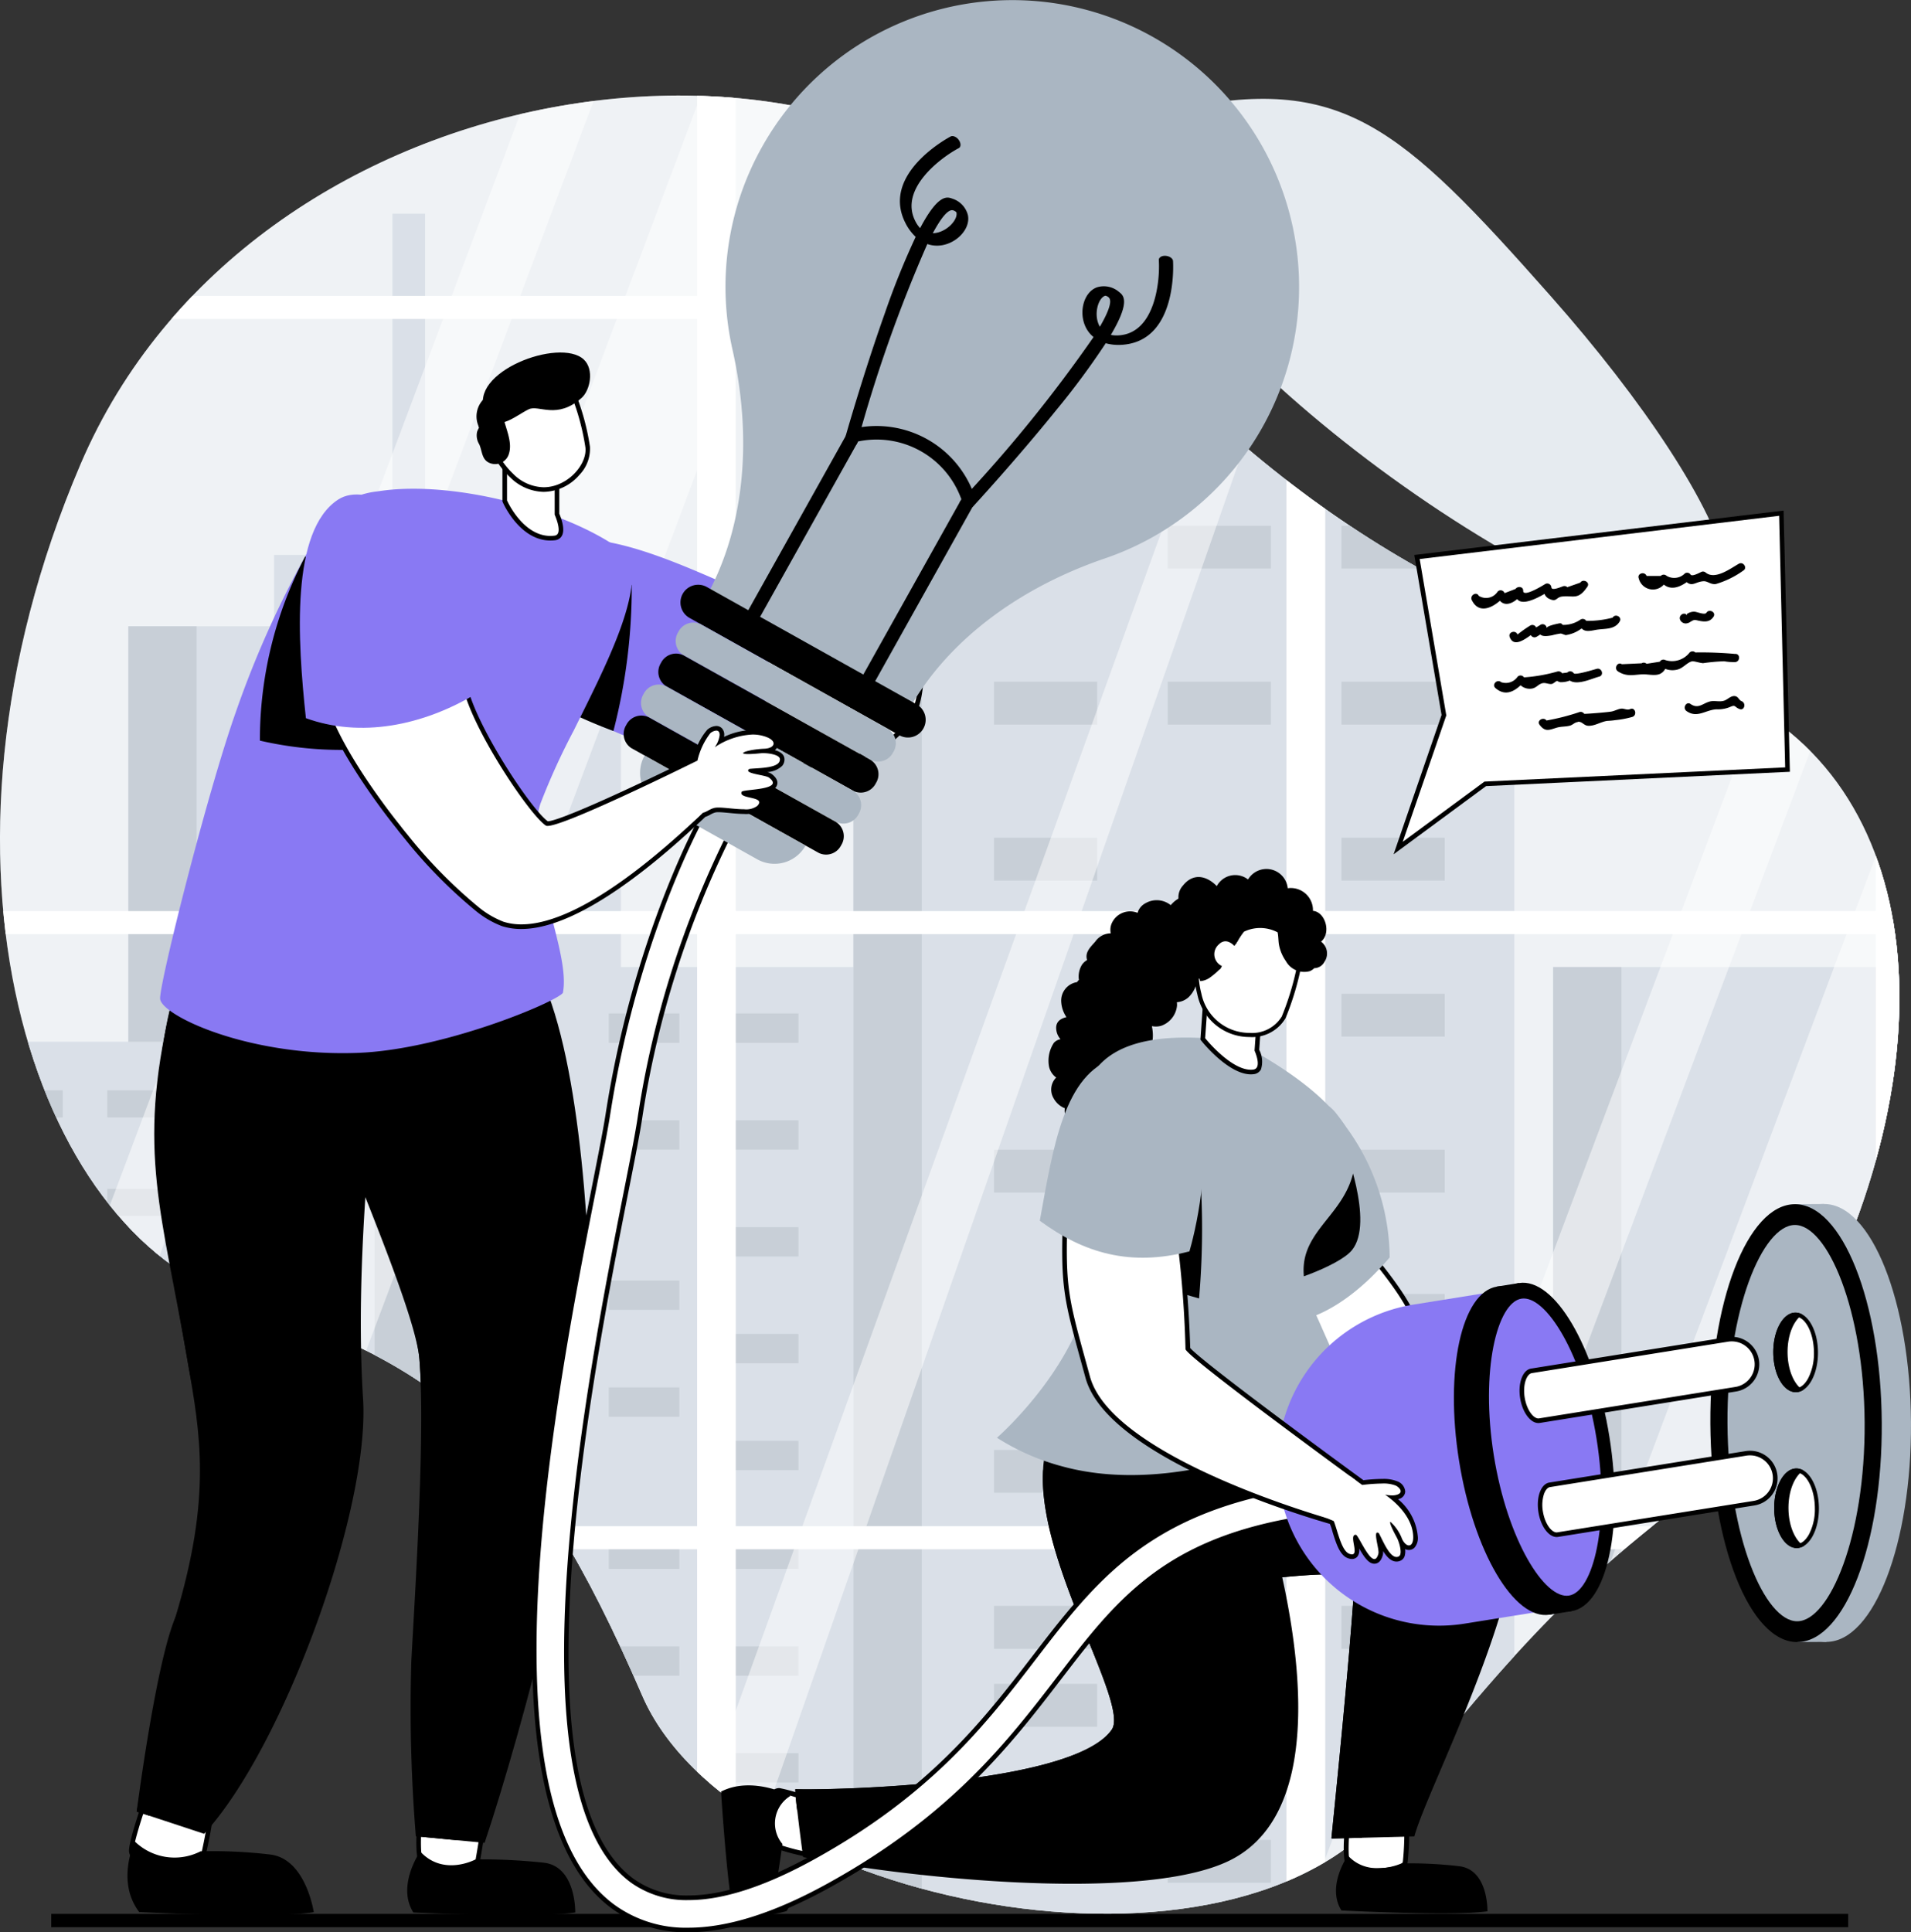 <svg xmlns="http://www.w3.org/2000/svg" xmlns:xlink="http://www.w3.org/1999/xlink" width="195.247" height="197.386" viewBox="0 0 195.247 197.386">
  <rect x="0" y="0" width="195.247" height="197.386" fill="#333333" stroke="none"/>
  <defs>
    <clipPath id="clip-path">
      <path id="Trazado_688966" data-name="Trazado 688966" d="M225.256,590.87c-22.8-6.922-42.459-16.7-64.732-43.851S78.391,528.226,60.99,568.944s-4.872,78.3,16.01,85.265,29.842,13.777,41.371,40.484c9.248,21.425,60.664,31.742,76.595,11.081,29.138-37.788,29.943-23.027,43.864-51.217S248.675,597.979,225.256,590.87Z" transform="translate(-52.766 -531.27)" fill="none"/>
    </clipPath>
  </defs>
  <g id="Grupo_892088" data-name="Grupo 892088" transform="translate(-52.766 -520.892)">
    <g id="Grupo_892041" data-name="Grupo 892041" transform="translate(52.766 530.653)">
      <g id="Grupo_892022" data-name="Grupo 892022" transform="translate(0 0)">
        <path id="Trazado_688956" data-name="Trazado 688956" d="M225.256,590.87c-22.8-6.922-42.459-16.7-64.732-43.851S78.391,528.226,60.99,568.944s-4.872,78.3,16.01,85.265,29.842,13.777,41.371,40.484c9.248,21.425,60.664,31.742,76.595,11.081,29.138-37.788,29.943-23.027,43.864-51.217S248.675,597.979,225.256,590.87Z" transform="translate(-52.766 -531.27)" fill="#e6ebf0"/>
        <path id="Trazado_688957" data-name="Trazado 688957" d="M218.468,551.791c-15.492-17.507-21.354-22.739-38.479-19.045s10.7,33.412,39.065,47.986S237.434,573.222,218.468,551.791Z" transform="translate(-60.021 -531.292)" fill="#e6ebf0"/>
      </g>
      <g id="Grupo_892023" data-name="Grupo 892023" transform="translate(5.234 185.747)">
        <rect id="Rectángulo_342477" data-name="Rectángulo 342477" width="183.595" height="1.357"/>
      </g>
      <g id="Grupo_892040" data-name="Grupo 892040" transform="translate(0 0)">
        <g id="Grupo_892039" data-name="Grupo 892039" clip-path="url(#clip-path)">
          <g id="Grupo_892038" data-name="Grupo 892038" transform="translate(-49.197 -18.401)">
            <g id="Grupo_892032" data-name="Grupo 892032" transform="translate(28.682 30.473)">
              <g id="Grupo_892031" data-name="Grupo 892031">
                <g id="Grupo_892030" data-name="Grupo 892030">
                  <g id="Grupo_892024" data-name="Grupo 892024" transform="translate(33.626)">
                    <path id="Trazado_688958" data-name="Trazado 688958" d="M81.6,586.249v-7.292H93.691V544.106h3.334v34.851h13.029v7.292h6.978V732.375H66.706V586.249Z" transform="translate(-66.706 -544.106)" fill="#c6d0db"/>
                    <rect id="Rectángulo_342478" data-name="Rectángulo 342478" width="6.978" height="131.448" transform="translate(0 42.143)" fill="#aab6c2"/>
                  </g>
                  <g id="Grupo_892025" data-name="Grupo 892025" transform="translate(58.789 76.952)">
                    <rect id="Rectángulo_342479" data-name="Rectángulo 342479" width="50.325" height="111.318" fill="#c6d0db"/>
                    <rect id="Rectángulo_342480" data-name="Rectángulo 342480" width="6.978" height="111.318" fill="#aab6c2"/>
                    <rect id="Rectángulo_342481" data-name="Rectángulo 342481" width="7.222" height="2.997" transform="translate(36.081 4.743)" fill="#aab6c2"/>
                    <rect id="Rectángulo_342482" data-name="Rectángulo 342482" width="7.221" height="2.997" transform="translate(23.923 4.743)" fill="#aab6c2"/>
                    <rect id="Rectángulo_342483" data-name="Rectángulo 342483" width="7.222" height="2.997" transform="translate(36.081 15.655)" fill="#aab6c2"/>
                    <rect id="Rectángulo_342484" data-name="Rectángulo 342484" width="7.221" height="2.997" transform="translate(23.923 15.655)" fill="#aab6c2"/>
                    <rect id="Rectángulo_342485" data-name="Rectángulo 342485" width="7.221" height="2.997" transform="translate(11.765 15.655)" fill="#aab6c2"/>
                    <rect id="Rectángulo_342486" data-name="Rectángulo 342486" width="7.222" height="2.997" transform="translate(36.081 26.568)" fill="#aab6c2"/>
                    <rect id="Rectángulo_342487" data-name="Rectángulo 342487" width="7.221" height="2.997" transform="translate(11.765 26.568)" fill="#aab6c2"/>
                    <rect id="Rectángulo_342488" data-name="Rectángulo 342488" width="7.221" height="2.997" transform="translate(23.923 32.024)" fill="#aab6c2"/>
                    <rect id="Rectángulo_342489" data-name="Rectángulo 342489" width="7.222" height="2.997" transform="translate(36.081 37.481)" fill="#aab6c2"/>
                    <rect id="Rectángulo_342490" data-name="Rectángulo 342490" width="7.221" height="2.998" transform="translate(23.923 42.937)" fill="#aab6c2"/>
                    <rect id="Rectángulo_342491" data-name="Rectángulo 342491" width="7.222" height="2.997" transform="translate(36.081 48.394)" fill="#aab6c2"/>
                    <rect id="Rectángulo_342492" data-name="Rectángulo 342492" width="7.221" height="2.997" transform="translate(11.765 48.394)" fill="#aab6c2"/>
                    <rect id="Rectángulo_342493" data-name="Rectángulo 342493" width="7.222" height="2.997" transform="translate(36.081 58.478)" fill="#aab6c2"/>
                    <rect id="Rectángulo_342494" data-name="Rectángulo 342494" width="7.221" height="2.997" transform="translate(23.923 58.478)" fill="#aab6c2"/>
                    <rect id="Rectángulo_342495" data-name="Rectángulo 342495" width="7.222" height="2.997" transform="translate(36.081 69.391)" fill="#aab6c2"/>
                    <rect id="Rectángulo_342496" data-name="Rectángulo 342496" width="7.221" height="2.997" transform="translate(23.923 69.391)" fill="#aab6c2"/>
                    <rect id="Rectángulo_342497" data-name="Rectángulo 342497" width="7.221" height="2.997" transform="translate(11.765 69.391)" fill="#aab6c2"/>
                    <rect id="Rectángulo_342498" data-name="Rectángulo 342498" width="7.222" height="2.997" transform="translate(36.081 80.303)" fill="#aab6c2"/>
                    <rect id="Rectángulo_342499" data-name="Rectángulo 342499" width="7.221" height="2.997" transform="translate(11.765 80.303)" fill="#aab6c2"/>
                    <rect id="Rectángulo_342500" data-name="Rectángulo 342500" width="7.221" height="2.997" transform="translate(23.923 85.76)" fill="#aab6c2"/>
                    <rect id="Rectángulo_342501" data-name="Rectángulo 342501" width="7.221" height="2.997" transform="translate(11.765 85.76)" fill="#aab6c2"/>
                    <rect id="Rectángulo_342502" data-name="Rectángulo 342502" width="7.222" height="2.997" transform="translate(36.081 91.217)" fill="#aab6c2"/>
                    <rect id="Rectángulo_342503" data-name="Rectángulo 342503" width="7.221" height="2.997" transform="translate(23.923 96.672)" fill="#aab6c2"/>
                    <rect id="Rectángulo_342504" data-name="Rectángulo 342504" width="7.222" height="2.997" transform="translate(36.081 102.129)" fill="#aab6c2"/>
                    <rect id="Rectángulo_342505" data-name="Rectángulo 342505" width="7.221" height="2.997" transform="translate(11.765 102.129)" fill="#aab6c2"/>
                  </g>
                  <g id="Grupo_892026" data-name="Grupo 892026" transform="translate(179.201 76.952)">
                    <rect id="Rectángulo_342506" data-name="Rectángulo 342506" width="50.325" height="111.318" fill="#c6d0db"/>
                    <rect id="Rectángulo_342507" data-name="Rectángulo 342507" width="6.978" height="111.318" fill="#aab6c2"/>
                  </g>
                  <g id="Grupo_892027" data-name="Grupo 892027" transform="translate(107.713 24.003)">
                    <rect id="Rectángulo_342508" data-name="Rectángulo 342508" width="67.521" height="164.266" fill="#c6d0db"/>
                    <rect id="Rectángulo_342509" data-name="Rectángulo 342509" width="6.978" height="164.266" fill="#aab6c2"/>
                    <rect id="Rectángulo_342510" data-name="Rectángulo 342510" width="10.545" height="4.377" transform="translate(49.864 7.868)" fill="#aab6c2"/>
                    <rect id="Rectángulo_342511" data-name="Rectángulo 342511" width="10.545" height="4.377" transform="translate(32.109 7.868)" fill="#aab6c2"/>
                    <rect id="Rectángulo_342512" data-name="Rectángulo 342512" width="10.545" height="4.377" transform="translate(49.864 23.803)" fill="#aab6c2"/>
                    <rect id="Rectángulo_342513" data-name="Rectángulo 342513" width="10.545" height="4.377" transform="translate(32.109 23.803)" fill="#aab6c2"/>
                    <rect id="Rectángulo_342514" data-name="Rectángulo 342514" width="10.545" height="4.377" transform="translate(14.354 23.803)" fill="#aab6c2"/>
                    <rect id="Rectángulo_342515" data-name="Rectángulo 342515" width="10.545" height="4.377" transform="translate(49.864 39.74)" fill="#aab6c2"/>
                    <rect id="Rectángulo_342516" data-name="Rectángulo 342516" width="10.545" height="4.377" transform="translate(14.354 39.74)" fill="#aab6c2"/>
                    <rect id="Rectángulo_342517" data-name="Rectángulo 342517" width="10.545" height="4.377" transform="translate(32.109 47.707)" fill="#aab6c2"/>
                    <rect id="Rectángulo_342518" data-name="Rectángulo 342518" width="10.545" height="4.377" transform="translate(49.864 55.675)" fill="#aab6c2"/>
                    <rect id="Rectángulo_342519" data-name="Rectángulo 342519" width="10.545" height="4.377" transform="translate(32.109 63.643)" fill="#aab6c2"/>
                    <rect id="Rectángulo_342520" data-name="Rectángulo 342520" width="10.545" height="4.377" transform="translate(49.864 71.611)" fill="#aab6c2"/>
                    <rect id="Rectángulo_342521" data-name="Rectángulo 342521" width="10.545" height="4.377" transform="translate(14.354 71.611)" fill="#aab6c2"/>
                    <rect id="Rectángulo_342522" data-name="Rectángulo 342522" width="10.545" height="4.377" transform="translate(49.864 86.337)" fill="#aab6c2"/>
                    <rect id="Rectángulo_342523" data-name="Rectángulo 342523" width="10.545" height="4.377" transform="translate(32.109 86.337)" fill="#aab6c2"/>
                    <rect id="Rectángulo_342524" data-name="Rectángulo 342524" width="10.545" height="4.377" transform="translate(49.864 102.273)" fill="#aab6c2"/>
                    <rect id="Rectángulo_342525" data-name="Rectángulo 342525" width="10.545" height="4.377" transform="translate(32.109 102.273)" fill="#aab6c2"/>
                    <rect id="Rectángulo_342526" data-name="Rectángulo 342526" width="10.545" height="4.377" transform="translate(14.354 102.273)" fill="#aab6c2"/>
                    <rect id="Rectángulo_342527" data-name="Rectángulo 342527" width="10.545" height="4.377" transform="translate(49.864 118.209)" fill="#aab6c2"/>
                    <rect id="Rectángulo_342528" data-name="Rectángulo 342528" width="10.545" height="4.377" transform="translate(14.354 118.209)" fill="#aab6c2"/>
                    <rect id="Rectángulo_342529" data-name="Rectángulo 342529" width="10.545" height="4.377" transform="translate(32.109 126.176)" fill="#aab6c2"/>
                    <rect id="Rectángulo_342530" data-name="Rectángulo 342530" width="10.545" height="4.377" transform="translate(14.354 126.176)" fill="#aab6c2"/>
                    <rect id="Rectángulo_342531" data-name="Rectángulo 342531" width="10.545" height="4.377" transform="translate(49.864 134.144)" fill="#aab6c2"/>
                    <rect id="Rectángulo_342532" data-name="Rectángulo 342532" width="10.545" height="4.377" transform="translate(32.109 142.112)" fill="#aab6c2"/>
                    <rect id="Rectángulo_342533" data-name="Rectángulo 342533" width="10.545" height="4.377" transform="translate(49.864 150.08)" fill="#aab6c2"/>
                    <rect id="Rectángulo_342534" data-name="Rectángulo 342534" width="10.545" height="4.377" transform="translate(14.354 150.08)" fill="#aab6c2"/>
                  </g>
                  <g id="Grupo_892028" data-name="Grupo 892028" transform="translate(213.871 36.248)">
                    <rect id="Rectángulo_342535" data-name="Rectángulo 342535" width="66.179" height="152.021" fill="#c6d0db"/>
                    <rect id="Rectángulo_342536" data-name="Rectángulo 342536" width="6.839" height="152.021" fill="#aab6c2"/>
                    <rect id="Rectángulo_342537" data-name="Rectángulo 342537" width="10.336" height="4.05" transform="translate(48.873 7.281)" fill="#aab6c2"/>
                    <rect id="Rectángulo_342538" data-name="Rectángulo 342538" width="10.336" height="4.05" transform="translate(31.471 7.281)" fill="#aab6c2"/>
                    <rect id="Rectángulo_342539" data-name="Rectángulo 342539" width="10.336" height="4.05" transform="translate(48.873 22.029)" fill="#aab6c2"/>
                    <rect id="Rectángulo_342540" data-name="Rectángulo 342540" width="10.336" height="4.05" transform="translate(31.471 22.029)" fill="#aab6c2"/>
                    <rect id="Rectángulo_342541" data-name="Rectángulo 342541" width="10.336" height="4.05" transform="translate(14.069 22.029)" fill="#aab6c2"/>
                    <rect id="Rectángulo_342542" data-name="Rectángulo 342542" width="10.336" height="4.051" transform="translate(48.873 36.777)" fill="#aab6c2"/>
                    <rect id="Rectángulo_342543" data-name="Rectángulo 342543" width="10.336" height="4.051" transform="translate(14.069 36.777)" fill="#aab6c2"/>
                    <rect id="Rectángulo_342544" data-name="Rectángulo 342544" width="10.336" height="4.05" transform="translate(31.471 44.15)" fill="#aab6c2"/>
                    <rect id="Rectángulo_342545" data-name="Rectángulo 342545" width="10.336" height="4.05" transform="translate(48.873 51.525)" fill="#aab6c2"/>
                    <rect id="Rectángulo_342546" data-name="Rectángulo 342546" width="10.336" height="4.051" transform="translate(31.471 58.898)" fill="#aab6c2"/>
                    <rect id="Rectángulo_342547" data-name="Rectángulo 342547" width="10.336" height="4.049" transform="translate(48.873 66.273)" fill="#aab6c2"/>
                    <rect id="Rectángulo_342548" data-name="Rectángulo 342548" width="10.336" height="4.049" transform="translate(14.069 66.273)" fill="#aab6c2"/>
                    <rect id="Rectángulo_342549" data-name="Rectángulo 342549" width="10.336" height="4.05" transform="translate(48.873 79.901)" fill="#aab6c2"/>
                    <rect id="Rectángulo_342550" data-name="Rectángulo 342550" width="10.336" height="4.05" transform="translate(31.471 79.901)" fill="#aab6c2"/>
                    <rect id="Rectángulo_342551" data-name="Rectángulo 342551" width="10.336" height="4.05" transform="translate(48.873 94.649)" fill="#aab6c2"/>
                    <rect id="Rectángulo_342552" data-name="Rectángulo 342552" width="10.336" height="4.05" transform="translate(31.471 94.649)" fill="#aab6c2"/>
                    <rect id="Rectángulo_342553" data-name="Rectángulo 342553" width="10.336" height="4.05" transform="translate(14.069 94.649)" fill="#aab6c2"/>
                    <rect id="Rectángulo_342554" data-name="Rectángulo 342554" width="10.336" height="4.05" transform="translate(48.873 109.397)" fill="#aab6c2"/>
                    <rect id="Rectángulo_342555" data-name="Rectángulo 342555" width="10.336" height="4.05" transform="translate(14.069 109.397)" fill="#aab6c2"/>
                    <rect id="Rectángulo_342556" data-name="Rectángulo 342556" width="10.336" height="4.05" transform="translate(31.471 116.77)" fill="#aab6c2"/>
                    <rect id="Rectángulo_342557" data-name="Rectángulo 342557" width="10.336" height="4.05" transform="translate(14.069 116.77)" fill="#aab6c2"/>
                    <rect id="Rectángulo_342558" data-name="Rectángulo 342558" width="10.336" height="4.05" transform="translate(48.873 124.145)" fill="#aab6c2"/>
                    <rect id="Rectángulo_342559" data-name="Rectángulo 342559" width="10.336" height="4.051" transform="translate(31.471 131.518)" fill="#aab6c2"/>
                    <rect id="Rectángulo_342560" data-name="Rectángulo 342560" width="10.336" height="4.051" transform="translate(48.873 138.892)" fill="#aab6c2"/>
                    <rect id="Rectángulo_342561" data-name="Rectángulo 342561" width="10.336" height="4.051" transform="translate(14.069 138.892)" fill="#aab6c2"/>
                  </g>
                  <g id="Grupo_892029" data-name="Grupo 892029" transform="translate(0 84.581)">
                    <rect id="Rectángulo_342562" data-name="Rectángulo 342562" width="42.622" height="103.689" fill="#c6d0db"/>
                    <rect id="Rectángulo_342563" data-name="Rectángulo 342563" width="4.405" height="103.689" fill="#aab6c2"/>
                    <rect id="Rectángulo_342564" data-name="Rectángulo 342564" width="6.656" height="2.763" transform="translate(31.476 4.966)" fill="#aab6c2"/>
                    <rect id="Rectángulo_342565" data-name="Rectángulo 342565" width="6.657" height="2.763" transform="translate(20.268 4.966)" fill="#aab6c2"/>
                    <rect id="Rectángulo_342566" data-name="Rectángulo 342566" width="6.656" height="2.763" transform="translate(31.476 15.024)" fill="#aab6c2"/>
                    <rect id="Rectángulo_342567" data-name="Rectángulo 342567" width="6.657" height="2.763" transform="translate(20.268 15.024)" fill="#aab6c2"/>
                    <rect id="Rectángulo_342568" data-name="Rectángulo 342568" width="6.656" height="2.763" transform="translate(9.062 15.024)" fill="#aab6c2"/>
                    <rect id="Rectángulo_342569" data-name="Rectángulo 342569" width="6.656" height="2.763" transform="translate(31.476 25.084)" fill="#aab6c2"/>
                    <rect id="Rectángulo_342570" data-name="Rectángulo 342570" width="6.656" height="2.763" transform="translate(9.062 25.084)" fill="#aab6c2"/>
                    <rect id="Rectángulo_342571" data-name="Rectángulo 342571" width="6.657" height="2.763" transform="translate(20.268 30.114)" fill="#aab6c2"/>
                    <rect id="Rectángulo_342572" data-name="Rectángulo 342572" width="6.656" height="2.763" transform="translate(31.476 35.144)" fill="#aab6c2"/>
                    <rect id="Rectángulo_342573" data-name="Rectángulo 342573" width="6.657" height="2.763" transform="translate(20.268 40.173)" fill="#aab6c2"/>
                    <rect id="Rectángulo_342574" data-name="Rectángulo 342574" width="6.656" height="2.763" transform="translate(31.476 45.203)" fill="#aab6c2"/>
                    <rect id="Rectángulo_342575" data-name="Rectángulo 342575" width="6.656" height="2.763" transform="translate(9.062 45.203)" fill="#aab6c2"/>
                    <rect id="Rectángulo_342576" data-name="Rectángulo 342576" width="6.656" height="2.763" transform="translate(31.476 54.498)" fill="#aab6c2"/>
                    <rect id="Rectángulo_342577" data-name="Rectángulo 342577" width="6.657" height="2.763" transform="translate(20.268 54.498)" fill="#aab6c2"/>
                    <rect id="Rectángulo_342578" data-name="Rectángulo 342578" width="6.656" height="2.763" transform="translate(31.476 64.557)" fill="#aab6c2"/>
                    <rect id="Rectángulo_342579" data-name="Rectángulo 342579" width="6.657" height="2.763" transform="translate(20.268 64.557)" fill="#aab6c2"/>
                    <rect id="Rectángulo_342580" data-name="Rectángulo 342580" width="6.656" height="2.763" transform="translate(9.062 64.557)" fill="#aab6c2"/>
                    <rect id="Rectángulo_342581" data-name="Rectángulo 342581" width="6.656" height="2.762" transform="translate(31.476 74.617)" fill="#aab6c2"/>
                    <rect id="Rectángulo_342582" data-name="Rectángulo 342582" width="6.656" height="2.762" transform="translate(9.062 74.617)" fill="#aab6c2"/>
                    <rect id="Rectángulo_342583" data-name="Rectángulo 342583" width="6.657" height="2.763" transform="translate(20.268 79.646)" fill="#aab6c2"/>
                    <rect id="Rectángulo_342584" data-name="Rectángulo 342584" width="6.656" height="2.763" transform="translate(9.062 79.646)" fill="#aab6c2"/>
                    <rect id="Rectángulo_342585" data-name="Rectángulo 342585" width="6.656" height="2.763" transform="translate(31.476 84.675)" fill="#aab6c2"/>
                    <rect id="Rectángulo_342586" data-name="Rectángulo 342586" width="6.657" height="2.763" transform="translate(20.268 89.705)" fill="#aab6c2"/>
                    <rect id="Rectángulo_342587" data-name="Rectángulo 342587" width="6.656" height="2.763" transform="translate(31.476 94.734)" fill="#aab6c2"/>
                    <rect id="Rectángulo_342588" data-name="Rectángulo 342588" width="6.656" height="2.763" transform="translate(9.062 94.734)" fill="#aab6c2"/>
                  </g>
                </g>
              </g>
            </g>
            <g id="Grupo_892037" data-name="Grupo 892037" transform="translate(0)">
              <g id="Grupo_892034" data-name="Grupo 892034" transform="translate(1.976 4.076)">
                <g id="Grupo_892033" data-name="Grupo 892033">
                  <rect id="Rectángulo_342589" data-name="Rectángulo 342589" width="180.629" height="205.949" fill="#fff" opacity="0.35"/>
                  <path id="Trazado_688959" data-name="Trazado 688959" d="M67.79,718.418H53.771l75.151-199.874h14.019Z" transform="translate(-5.604 -516.188)" fill="#fff" opacity="0.5"/>
                  <path id="Trazado_688960" data-name="Trazado 688960" d="M41.914,718.418H34.9l75.151-199.874h7.01Z" transform="translate(-4.482 -516.188)" fill="#fff" opacity="0.5"/>
                  <path id="Trazado_688961" data-name="Trazado 688961" d="M130.9,719.775h-7.009l64.43-178.415v14.374Z" transform="translate(-9.775 -517.545)" fill="#fff" opacity="0.5"/>
                </g>
              </g>
              <g id="Grupo_892036" data-name="Grupo 892036" transform="translate(181.665)">
                <g id="Grupo_892035" data-name="Grupo 892035">
                  <rect id="Rectángulo_342590" data-name="Rectángulo 342590" width="180.63" height="205.95" transform="translate(1.89)" fill="#fff" opacity="0.35"/>
                  <path id="Trazado_688962" data-name="Trazado 688962" d="M226.5,718.418H212.477l75.151-199.874h14.019Z" transform="translate(-194.733 -512.112)" fill="#fff" opacity="0.5"/>
                  <path id="Trazado_688963" data-name="Trazado 688963" d="M200.621,718.418h-7.009l75.151-199.874h7.009Z" transform="translate(-193.611 -512.112)" fill="#fff" opacity="0.5"/>
                  <path id="Trazado_688964" data-name="Trazado 688964" d="M322.974,719.775h-7.009l64.43-178.415v14.374Z" transform="translate(-200.889 -513.469)" fill="#fff" opacity="0.6"/>
                </g>
              </g>
              <path id="Trazado_688965" data-name="Trazado 688965" d="M372.175,553.038v-2.356h-6.49V513.534H.457v4.713H4.391v1.665H120.877v30.771H.457v2.356h120.42v60.481H.457v2.357h120.42v60.479H.457v2.356h120.42v39.41H4.429v1.362H.457v5.453H365.685V724.5h0V678.711h6.49v-2.356h-6.49V615.876h6.49v-2.357h-6.49V553.038Zm-187.12,62.838h56.259v60.479H185.055Zm0-2.357V553.038h56.259v60.481Zm0-62.837V519.911h56.259v30.771Zm0,128.029h56.259v39.41H185.075v1.362h-.02Zm60.21,39.41v-39.41h56.258v39.41Zm0-41.766V615.876h56.258v60.479Zm0-62.836V553.038h56.258v60.481Zm0-62.837V519.911h56.258v30.771Zm60.21-30.771h56.258v30.771H305.476Zm-180.647,0h56.259v30.771H124.828Zm0,33.127h56.259v60.481H124.828Zm0,62.838h56.259v60.479H124.828Zm0,62.835h56.259v40.771h-.022V718.12H124.828Zm236.905,40.771h-.021V718.12H305.476v-39.41h56.258Zm0-43.128H305.476V615.876h56.258Zm0-62.836H305.476V553.038h56.258Z" transform="translate(-0.457 -511.814)" fill="#fff"/>
            </g>
          </g>
        </g>
      </g>
    </g>
    <g id="Grupo_892043" data-name="Grupo 892043" transform="translate(195.15 573.048)">
      <g id="Grupo_892042" data-name="Grupo 892042">
        <path id="Trazado_688967" data-name="Trazado 688967" d="M209.327,597.261,206.572,581.1l37.233-4.477.627,26.193-30.881,1.458-8.9,6.557Z" transform="translate(-204.185 -576.363)" fill="#fff"/>
        <path id="Trazado_688968" data-name="Trazado 688968" d="M243.546,576.874l.616,25.705-30.581,1.444-.143.008-.115.085-8.232,6.067,4.409-12.8.04-.114-.021-.118-2.7-15.855,36.73-4.417Zm.458-.528-37.735,4.536,2.787,16.342-4.9,14.232,9.447-6.964,31.041-1.465L244,576.346Z" transform="translate(-204.155 -576.346)"/>
      </g>
      <path id="Trazado_688969" data-name="Trazado 688969" d="M223.722,584.165l-1.321.46a.415.415,0,0,0-.407-.1c-.2.055-1.171.509-1.217.124a.422.422,0,0,0-.636-.342c-.024.013-2.257,1.43-2.242.689.009-.451-.567-.5-.783-.191-.375.145-.75.287-1.125.429a.422.422,0,0,0-.7-.165,1.4,1.4,0,0,1-1.933.439c-.237-.481-.944-.039-.709.439.68,1.384,1.971.855,2.867.067.493.543,1.191.321,1.763-.17.529.67,1.937-.037,2.8-.533a.9.9,0,0,0,.5.513c.762.356.652-.17,1.3-.245,1.162-.13,1.626.411,2.585-1.018C224.751,584.12,224.019,583.722,223.722,584.165Z" transform="translate(-204.657 -576.8)"/>
      <path id="Trazado_688970" data-name="Trazado 688970" d="M241.013,582.117c-.821.453-2.4,1.678-3.377.913a.422.422,0,0,0-.408-.1c-.22.093-.969.523-1.144.3a.421.421,0,0,0-.574-.135,1.527,1.527,0,0,1-1.888.252.417.417,0,0,0-.59.016l-1.45,0c-.188-.5-.988-.259-.8.245a1.49,1.49,0,0,0,2.563.639c.731.582,1.576.287,2.34-.249.588.482.944-.056,1.721-.095.426-.021.716.359,1.26.284a9.177,9.177,0,0,0,2.784-1.361C241.924,582.569,241.483,581.86,241.013,582.117Z" transform="translate(-205.737 -576.686)"/>
      <path id="Trazado_688971" data-name="Trazado 688971" d="M227.282,587.964a9.885,9.885,0,0,1-2.7.325.421.421,0,0,0-.574-.135,3.075,3.075,0,0,1-1.745.551c-.231.006-.073-.238-.521-.14-.239.052-1.176.24-1.194.47a.418.418,0,0,0-.636-.342c-.142.1-.3.182-.444.274-.009-.021-.021-.041-.031-.062a.42.42,0,0,0-.574-.134,12.337,12.337,0,0,0-1.3.917c-.178-.5-.977-.264-.8.242.379,1.068,1.458.324,2.165-.187l.018.035a.422.422,0,0,0,.574.134c.129-.068.246-.154.371-.229.268.246.782.154,1.2.084a7.228,7.228,0,0,1,.876-.182c.085-.006.466.163.531.161a3.5,3.5,0,0,0,1.612-.682c.363.363.815.27,1.405.158.928-.176,1.95.019,2.484-.859C228.291,587.9,227.558,587.506,227.282,587.964Z" transform="translate(-204.904 -577.025)"/>
      <path id="Trazado_688972" data-name="Trazado 688972" d="M237.96,587.436c-.162.252-.976-.107-1.215-.111a1.149,1.149,0,0,0-.526.1c-.189.087-.313.123-.224.308-.232-.483-.94-.039-.707.438a.627.627,0,0,0,.607.352.9.9,0,0,0,.438-.166c.277-.162.356-.227.678-.151.64.144,1.273.26,1.68-.373C238.982,587.385,238.249,586.987,237.96,587.436Z" transform="translate(-206.004 -576.994)"/>
      <path id="Trazado_688973" data-name="Trazado 688973" d="M225.565,593.531c-.271.07-2.215.679-2.364.449a.424.424,0,0,0-.656-.066q-.262.034-.526.071a.435.435,0,0,0-.475-.18,16.476,16.476,0,0,1-3.415.6.424.424,0,0,0-.657-.066,1.457,1.457,0,0,1-1.687.554c-.405-.351-.98.253-.575.606.925.8,1.8.438,2.569-.285a1.378,1.378,0,0,0,1.013.351c.625-.027.759-.494,1.285-.576.282-.042.593.132.886.087.194-.03.4-.285.561-.311a.784.784,0,0,0,.3.129,2.269,2.269,0,0,0,.977-.166c.8.519,2.236-.2,3.009-.4C226.328,594.194,226.085,593.4,225.565,593.531Z" transform="translate(-204.804 -577.367)"/>
      <path id="Trazado_688974" data-name="Trazado 688974" d="M240.479,591.9a38.313,38.313,0,0,0-4.057-.151.423.423,0,0,0-.59.016,2.275,2.275,0,0,1-2.473.765.42.42,0,0,0-.565.164l-1.358.213a.413.413,0,0,0-.505-.051l-2.015.094c-.451-.292-.847.44-.4.733,1.054.686,1.89.222,2.918.313.878.077,1.461.172,1.917-.57a2.03,2.03,0,0,0,1.263.064c.548-.131,1-.748,1.482-.836.194-.035.845.187,1.123.188a19.849,19.849,0,0,1,2.14-.194,5.792,5.792,0,0,0,1.143.084C241.032,592.68,241.014,591.846,240.479,591.9Z" transform="translate(-205.592 -577.256)"/>
      <path id="Trazado_688975" data-name="Trazado 688975" d="M229.273,597.9c-.34.15-.614-.077-.938-.039s-.649.233-.988.294c-.5.088-2.765.264-2.783.23a.429.429,0,0,0-.476-.179,22.956,22.956,0,0,1-3.369.864c-.323-.42-1.035.013-.708.44.55.717.912.559,1.681.314.505-.162.924-.1,1.415-.227.248-.064.468-.3.7-.349.147-.029.172-.052.164-.066a1.637,1.637,0,0,0,.167.039c.234.045.462.357.8.386.679.057,1.326-.414,2-.5a7.649,7.649,0,0,0,.825-.077,9.8,9.8,0,0,0,1.752-.336C230,598.488,229.765,597.687,229.273,597.9Z" transform="translate(-205.093 -577.626)"/>
      <path id="Trazado_688976" data-name="Trazado 688976" d="M241.586,597.01c-.281-.107-.31-.466-.678-.514-.416-.054-.73.341-1.087.463-.49.165-.988-.039-1.479.089-.724.188-1.173.8-1.968.253-.441-.307-.839.429-.4.73,1.1.763,1.964-.152,3.082-.186a3.174,3.174,0,0,0,1.384-.251c.562-.248.4.019.945.226C241.886,598.011,242.08,597.2,241.586,597.01Z" transform="translate(-206.036 -577.544)"/>
    </g>
    <g id="Grupo_892047" data-name="Grupo 892047" transform="translate(227.511 643.882)">
      <g id="Grupo_892046" data-name="Grupo 892046">
        <path id="Trazado_688977" data-name="Trazado 688977" d="M241.738,674.079c.074,12.353,4.056,22.342,8.892,22.313s8.7-10.065,8.623-22.418-4.055-22.342-8.892-22.313S241.665,661.726,241.738,674.079Z" transform="translate(-238.752 -651.661)" fill="#aab6c2"/>
        <rect id="Rectángulo_342591" data-name="Rectángulo 342591" width="2.986" height="44.732" transform="matrix(1, -0.006, 0.006, 1, 8.62, 0.018)" fill="#aab6c2"/>
        <path id="Trazado_688978" data-name="Trazado 688978" d="M238.564,674.1c.074,12.352,4.055,22.343,8.892,22.313s8.7-10.066,8.622-22.418-4.056-22.343-8.892-22.313S238.49,661.746,238.564,674.1Z" transform="translate(-238.563 -651.662)"/>
        <path id="Trazado_688979" data-name="Trazado 688979" d="M247.553,694.42c3.308-.019,6.955-8.7,6.886-20.282s-3.821-20.218-7.129-20.2-6.954,8.7-6.885,20.282S244.245,694.441,247.553,694.42Z" transform="translate(-238.674 -651.796)" fill="#aab6c2"/>
        <g id="Grupo_892044" data-name="Grupo 892044" transform="translate(6.428 11.093)">
          <path id="Trazado_688980" data-name="Trazado 688980" d="M247.714,671.392c-1.142,0-2.081-1.725-2.095-3.845-.013-2.092.928-3.864,2.055-3.871,1.148,0,2.088,1.726,2.1,3.846a5.757,5.757,0,0,1-.626,2.776,1.777,1.777,0,0,1-1.429,1.094Z" transform="translate(-245.411 -663.468)" fill="#fff"/>
          <path id="Trazado_688981" data-name="Trazado 688981" d="M247.667,663.455v.416c1.012,0,1.875,1.667,1.888,3.64a5.557,5.557,0,0,1-.6,2.674c-.351.633-.795.984-1.254.987-1.011,0-1.875-1.666-1.887-3.639s.834-3.655,1.849-3.661l0-.416Zm0,0h-.008c-1.262.008-2.274,1.834-2.261,4.08s1.044,4.052,2.3,4.052h.008c1.263-.008,2.275-1.835,2.262-4.079s-1.044-4.053-2.3-4.053Z" transform="translate(-245.398 -663.455)"/>
        </g>
        <g id="Grupo_892045" data-name="Grupo 892045" transform="translate(6.524 27.013)">
          <path id="Trazado_688982" data-name="Trazado 688982" d="M247.816,688.319c-1.143,0-2.082-1.726-2.095-3.846a5.747,5.747,0,0,1,.626-2.776,1.774,1.774,0,0,1,1.429-1.094c1.129,0,2.088,1.761,2.1,3.844a5.773,5.773,0,0,1-.626,2.778,1.779,1.779,0,0,1-1.429,1.094Z" transform="translate(-245.513 -680.395)" fill="#fff"/>
          <path id="Trazado_688983" data-name="Trazado 688983" d="M247.769,680.382v.416c1.011,0,1.874,1.667,1.887,3.638a5.562,5.562,0,0,1-.6,2.676c-.351.633-.795.984-1.254.987-1.011,0-1.874-1.667-1.887-3.639s.834-3.656,1.848-3.661l.006-.416Zm0,0h-.008c-1.262.008-2.274,1.834-2.261,4.08s1.044,4.051,2.3,4.051h.008c1.262-.007,2.275-1.834,2.261-4.079s-1.043-4.052-2.3-4.052Z" transform="translate(-245.5 -680.382)"/>
        </g>
        <path id="Trazado_688984" data-name="Trazado 688984" d="M245.4,667.533c.014,2.249,1.048,4.061,2.31,4.054a1.385,1.385,0,0,0,.725-.216c-.9-.541-1.566-2.053-1.576-3.847s.632-3.307,1.53-3.858a1.393,1.393,0,0,0-.728-.209C246.4,663.466,245.385,665.29,245.4,667.533Z" transform="translate(-238.969 -652.362)"/>
        <path id="Trazado_688985" data-name="Trazado 688985" d="M245.5,684.46c.014,2.248,1.048,4.06,2.31,4.053a1.392,1.392,0,0,0,.725-.216c-.9-.54-1.566-2.054-1.576-3.846s.632-3.308,1.53-3.86a1.406,1.406,0,0,0-.728-.207C246.5,680.392,245.487,682.216,245.5,684.46Z" transform="translate(-238.976 -653.369)"/>
      </g>
    </g>
    <g id="Grupo_892054" data-name="Grupo 892054" transform="translate(65.791 556.901)">
      <g id="Grupo_892049" data-name="Grupo 892049" transform="translate(39.817 2.146)">
        <g id="Grupo_892048" data-name="Grupo 892048" transform="translate(3.054)">
          <path id="Trazado_688986" data-name="Trazado 688986" d="M137.723,601.515a24.374,24.374,0,0,1-3.477-.241c-.31-.035-.629-.091-.94-.147l-.127-.023c-.593-.134-1.148-.264-1.687-.4a21.981,21.981,0,0,1-2.106-.716l-.319-.128c-3.032-1.231-4.446-2.168-5.821-3.856a17.159,17.159,0,0,1-2.129-3.187c-.945-.984-9.566-10.215-8.6-12.846a1.158,1.158,0,0,1,1.071-.728,9.462,9.462,0,0,1,1.04-.054c4,0,10.445,2.231,17.237,5.97l.046.025.031.043a9.54,9.54,0,0,1,.9.47l.1.058.211.109c.143.072.283.144.408.219,2.7,1.507,5.443,3.04,6.08,3.04.526-.455,1.475-7.56,2.1-12.262.229-1.717.441-3.307.625-4.529.1-.686.191-1.249.271-1.661a7.971,7.971,0,0,1-.666-2.272c-.569-1.859-.752-3.09-.557-3.722.12-.389.407-.783.779-.783a.657.657,0,0,1,.564.4,1.882,1.882,0,0,1,.205.577,5.968,5.968,0,0,1,3.714-3.113,2.226,2.226,0,0,1,.425-.045c.609,0,.775.321.817.458.1.327-.085.711-.506,1.047a3.092,3.092,0,0,1,1.308-.431.606.606,0,0,1,.505.207.76.76,0,0,1,.161.585c-.092.678-1.038,1.37-1.8,1.927l-.218.161c.22-.059.495-.164.731-.252a3.674,3.674,0,0,1,1.007-.3c.223.017.767.062.891.461.164.529-.551,1.161-1.578,1.995-.2.164-.441.357-.565.479h.024a2.119,2.119,0,0,0,.655-.163,2.8,2.8,0,0,1,.857-.218.518.518,0,0,1,.423.176.732.732,0,0,1,.091.628c-.149.761-1.272,1.334-2.358,1.888l-.328.169c2.145,6.734,4.56,21.6,2.43,25.631-2.464,4.657-8.532,5.353-11.931,5.353Z" transform="translate(-112.212 -561.475)" fill="#fff"/>
          <path id="Trazado_688987" data-name="Trazado 688987" d="M147.092,561.93c.79,0,.817.635.05,1.172-1.075.749-1.79,1.559-1.548,1.559a4.8,4.8,0,0,0,1.47-.961,3.454,3.454,0,0,1,1.648-.7.389.389,0,0,1,.321.119c.61.774-1.3,1.921-2.071,2.536-.087.2-.019.276.139.276.449,0,1.62-.6,2-.6l.024,0c2.125.178-1.613,2.41-1.576,2.721a.253.253,0,0,0,.291.239c.405,0,1.132-.407,1.544-.407.229,0,.362.127.284.524-.15.765-1.688,1.426-2.741,1.984,2.283,7.016,4.572,21.734,2.507,25.639-2.259,4.272-7.688,5.228-11.724,5.228a24.288,24.288,0,0,1-3.443-.238c-.357-.04-.714-.107-1.061-.168-.58-.132-1.133-.262-1.67-.4-.737-.215-1.428-.445-2.075-.705-.111-.046-.223-.091-.324-.13-2.851-1.158-4.328-2.074-5.723-3.786a17.02,17.02,0,0,1-2.1-3.139s-12.055-12.761-7.716-13.24a9.508,9.508,0,0,1,1.016-.052c4.456,0,11.23,2.7,17.122,5.939.015.022.053.029.074.039.359.19.68.375,1,.559.211.112.428.214.613.325l.053.028c3.116,1.742,5.479,3.046,6.15,3.046h.016c.862-.045,2.17-11.825,2.942-16.99.105-.725.2-1.313.284-1.727a7.8,7.8,0,0,1-.679-2.272h0l0,0h0c-.244-.806-.823-2.782-.562-3.623.094-.306.315-.618.554-.617.119,0,.245.079.361.278a2.649,2.649,0,0,1,.236,1.284v.017c.791-1.708,2.154-3.382,3.929-3.725a2.043,2.043,0,0,1,.381-.04Zm0-.47h0a2.512,2.512,0,0,0-.469.049,5.862,5.862,0,0,0-3.6,2.781c-.021-.044-.044-.088-.069-.131a.884.884,0,0,0-.767-.513c-.525,0-.868.511-1,.949-.212.684-.035,1.915.555,3.875a8.275,8.275,0,0,0,.647,2.218c-.074.393-.159.919-.259,1.6-.182,1.223-.4,2.83-.624,4.533-.549,4.114-1.454,10.888-2.023,12.034a47.321,47.321,0,0,1-5.765-2.964l-.059-.033c-.11-.067-.254-.14-.4-.214l-.214-.11-.032-.02c-.312-.177-.624-.356-.972-.54l-.03-.016-.01,0-.027-.015c-6.824-3.755-13.31-6-17.349-6a10.113,10.113,0,0,0-1.067.055,1.38,1.38,0,0,0-1.267.881c-.984,2.68,6.912,11.26,8.643,13.1a17.87,17.87,0,0,0,2.127,3.168c1.384,1.7,2.876,2.691,5.907,3.922.1.039.208.082.312.125.633.255,1.327.491,2.132.726.557.141,1.115.272,1.7.4l.163.03c.312.055.63.112.949.147a24.488,24.488,0,0,0,3.5.242c3.452,0,9.618-.712,12.139-5.479,2.22-4.195-.256-18.907-2.354-25.623.049-.026.1-.051.148-.076,1.137-.579,2.314-1.179,2.485-2.052a.99.99,0,0,0-.141-.823.743.743,0,0,0-.6-.262,1.946,1.946,0,0,0-.557.1c.98-.81,1.58-1.414,1.389-2.03-.113-.366-.466-.575-1.051-.625h-.02l-.044,0a1.547,1.547,0,0,0-.434.079,2.373,2.373,0,0,0,.945-1.351.985.985,0,0,0-.21-.762.826.826,0,0,0-.689-.3,2.1,2.1,0,0,0-.59.1.881.881,0,0,0,.012-.552,1,1,0,0,0-1.042-.623Z" transform="translate(-112.197 -561.46)"/>
        </g>
        <path id="Trazado_688988" data-name="Trazado 688988" d="M131.326,602.571c-1.75-.554-4.091-.932-6.258-1.384-.824-.175-1.626-.361-2.354-.559-1.026-.288-9.213-3.8-9.861-4.214a2.9,2.9,0,0,1-.776-.64c-.391-.486-.543-1.906-1.775-4.151-3.177-5.831-.161-11.348,2.949-11.979,5.329-1.083,13.006,2.65,19.352,5.408C135.372,589.856,135.753,596.46,131.326,602.571Z" transform="translate(-108.95 -562.53)" fill="#8979f3"/>
        <path id="Trazado_688989" data-name="Trazado 688989" d="M120.9,584.4a58.553,58.553,0,0,1-1.873,14.942,50.112,50.112,0,0,1-5.926-2.637Z" transform="translate(-109.196 -562.825)"/>
      </g>
      <g id="Grupo_892050" data-name="Grupo 892050" transform="translate(29.512 148.103)">
        <path id="Trazado_688990" data-name="Trazado 688990" d="M102.9,724.01a10.183,10.183,0,0,1-4.29-1.023c-.646-.63-.266-4.748-.16-5.389s4.243-.7,4.284-.7c1.463,0,1.811.2,1.95.374.36.45.152,2.135-.357,5.089-.084.488-.15.872-.17,1.058-.043.392-.466.592-1.256.592Z" transform="translate(-98.008 -716.663)" fill="#fff"/>
        <path id="Trazado_688991" data-name="Trazado 688991" d="M102.72,717.118a3.154,3.154,0,0,1,1.767.285c.471.589-.49,5.162-.578,5.975-.03.276-.442.382-1.022.382a10.329,10.329,0,0,1-4.125-.957c-.5-.491-.253-4.213-.092-5.182.036-.211,2.345-.5,4.051-.5Zm0-.47c-.728,0-4.371.043-4.514.894-.008.047-.6,4.792.228,5.6.515.5,3.134,1.089,4.453,1.089.93,0,1.432-.27,1.49-.8.019-.173.088-.575.168-1.041.617-3.571.688-4.8.309-5.277-.192-.24-.583-.462-2.134-.462Z" transform="translate(-97.993 -716.648)"/>
      </g>
      <path id="Trazado_688992" data-name="Trazado 688992" d="M98.33,721.987s-2.44,3.487-.7,6.228c0,0,12.705.6,16.543,0,0,0,.1-4.683-3.189-5.082a60.015,60.015,0,0,0-6.993-.342S100.718,724.578,98.33,721.987Z" transform="translate(-68.423 -568.863)"/>
      <path id="Trazado_688993" data-name="Trazado 688993" d="M97.741,665.846c.6,7.473.27,23.4-.327,30.878-.037.5-.038,17.862-.038,17.862l7.025.672c3.823-11.408,10.905-37.86,10.905-49.22s-.98-30.289-5.153-39.269c-3.969-8.538-19.628,3.254-21.469,5.346-.849.97.759,9.612,2.982,15.34C94.249,654.092,97.418,661.829,97.741,665.846Z" transform="translate(-67.914 -563.017)"/>
      <path id="Trazado_688994" data-name="Trazado 688994" d="M97.471,715.36l4.335.415c-.4-2.726-.007-8.808.149-11.582a82.561,82.561,0,0,1,2.607-14.242c1.77-7.438,3.235-16.18,1.131-23.737-1.089-3.886-3.469-6.588-5.406-10.02a13.554,13.554,0,0,1-1.746-7.581c.107-1.447,1-3.276.514-4.723-.609-1.829-6.08-8.012-7.478-7.079-1.686,1.135-.836,5.527-1.517,7.572,2.584,6.636,7.454,18.222,7.776,22.239.6,7.473-.417,23.343-.827,30.829A161.415,161.415,0,0,0,97.471,715.36Z" transform="translate(-68.009 -563.791)"/>
      <g id="Grupo_892051" data-name="Grupo 892051" transform="translate(0.152 145.673)">
        <path id="Trazado_688995" data-name="Trazado 688995" d="M72.5,723.781c-1.776,0-5.218-.766-5.466-2.234-.139-.82,1.763-6.34,2.154-7.066a.417.417,0,0,1,.4-.166c.87,0,5.305,1.028,5.61,1.872.292.809-.858,6.393-1.2,7.122-.149.317-.637.471-1.494.471Z" transform="translate(-66.791 -714.08)" fill="#fff"/>
        <path id="Trazado_688996" data-name="Trazado 688996" d="M69.566,714.535c.953,0,5.15,1.057,5.389,1.717.255.709-.844,6.2-1.191,6.942-.108.231-.6.338-1.281.338-1.846,0-5.024-.8-5.234-2.039-.119-.7,1.662-6.049,2.128-6.916.015-.028.081-.042.188-.042Zm0-.47a.643.643,0,0,0-.6.29c-.377.7-2.338,6.279-2.178,7.218.292,1.731,4.142,2.43,5.7,2.43.971,0,1.513-.194,1.707-.609.332-.71,1.545-6.362,1.207-7.3-.382-1.057-5.11-2.029-5.831-2.029Z" transform="translate(-66.776 -714.065)"/>
      </g>
      <path id="Trazado_688997" data-name="Trazado 688997" d="M92.274,628.162c.7,4.562-2.645,24.057-1.53,41.664.716,11.336-8.155,35.667-16.239,44.44l-5.625-1.855-1.262-.406s1.912-15,3.935-19.805c5.276-12.476,2.555-18.736,1.278-26.126-2.609-15.215-4.393-21.928-2.259-33.968.1-.552.214-1.118.345-1.688a48.4,48.4,0,0,1,2.02-6.6,1.557,1.557,0,0,1,.767-.8,3.956,3.956,0,0,1,1.677-.408C78.325,622.434,92.155,627.431,92.274,628.162Z" transform="translate(-66.675 -562.951)"/>
      <path id="Trazado_688998" data-name="Trazado 688998" d="M78.242,655.085C75.526,648,73.5,641.292,74.363,633.609c.037-.274.493-2.385.3-2.46-.064-.086-.372-.7-.521-.725-.858-.115-1.908.058-3.085,0-3.438,14.6-.833,20.9,1.776,36.114,1.277,7.39,2.471,13.735-1.278,26.126-1.51,4.989-3.935,19.805-3.935,19.805l1.262.406c3.5-4.569,5.818-15.2,7.41-20.795,1.773-6.29,3.467-10.875,3.7-17.391C80.259,667.78,80.7,661.521,78.242,655.085Z" transform="translate(-66.675 -563.414)"/>
      <path id="Trazado_688999" data-name="Trazado 688999" d="M67.367,720.9s-1.96,4.034.447,7.207c0,0,13.812.7,17.832.011,0,0-.792-5.419-4.414-5.883a49.555,49.555,0,0,0-7.147-.333A5.835,5.835,0,0,1,67.367,720.9Z" transform="translate(-66.615 -568.798)"/>
      <path id="Trazado_689000" data-name="Trazado 689000" d="M70.161,626.078c.071,1.066,3.694,3.194,9.267,4.485a41.867,41.867,0,0,0,10.905,1.04c8.67-.311,20.185-5.142,20.975-6.123.872-4.257-4.1-13.6-2.3-19.313a68.659,68.659,0,0,1,3.419-7.508c3.182-6.446,6.876-13.477,5.788-17.663-5-4.4-17.7-8.071-25.888-6.743a7.939,7.939,0,0,0-3.455,1.208,4.946,4.946,0,0,0-.575.5A19.057,19.057,0,0,0,86,579.1a101.619,101.619,0,0,0-8.107,17.7C74.944,605.117,70.065,624.572,70.161,626.078Z" transform="translate(-66.826 -560.059)" fill="#8979f3"/>
      <path id="Trazado_689001" data-name="Trazado 689001" d="M85.625,581.333A40.323,40.323,0,0,0,81,600.143a37.069,37.069,0,0,0,11.833.784l-2.743-17.086Z" transform="translate(-67.471 -560.497)"/>
      <g id="Grupo_892052" data-name="Grupo 892052" transform="translate(38.308 10.305)">
        <path id="Trazado_689002" data-name="Trazado 689002" d="M112.261,578.822c-2.959,0-4.578-3.609-4.645-3.762l-.02-.045v-4.506l5.339,2.212v3.645c.147.334.622,1.512.294,2.1a.639.639,0,0,1-.5.328A3.652,3.652,0,0,1,112.261,578.822Z" transform="translate(-107.361 -570.157)" fill="#fff"/>
        <path id="Trazado_689003" data-name="Trazado 689003" d="M107.816,570.839l4.869,2.017v3.537s.917,2.025,0,2.143a3.365,3.365,0,0,1-.439.03c-2.839,0-4.43-3.623-4.43-3.623v-4.1Zm-.47-.7v4.908l.039.089c.07.16,1.749,3.9,4.861,3.9a3.925,3.925,0,0,0,.5-.033.884.884,0,0,0,.674-.448c.361-.648-.066-1.8-.265-2.261v-3.753l-.29-.12L108,570.4l-.651-.269Z" transform="translate(-107.346 -570.135)"/>
      </g>
      <g id="Grupo_892053" data-name="Grupo 892053" transform="translate(36.403 2.659)">
        <path id="Trazado_689004" data-name="Trazado 689004" d="M111.449,573.364a4.767,4.767,0,0,1-3.265-1.425,8.425,8.425,0,0,1-2.376-8.014l.04-.139,8.062-1.5.078.162a24.9,24.9,0,0,1,1.96,6.556,3.593,3.593,0,0,1-1.008,2.694A4.76,4.76,0,0,1,111.449,573.364Z" transform="translate(-105.336 -562.023)" fill="#fff"/>
        <path id="Trazado_689005" data-name="Trazado 689005" d="M113.761,562.533a24.427,24.427,0,0,1,1.938,6.486c.228,1.714-1.79,4.093-4.266,4.093a4.489,4.489,0,0,1-3.1-1.361,8.114,8.114,0,0,1-2.312-7.777l7.743-1.441Zm.268-.527-.354.065-7.743,1.44-.285.053-.081.278a8.513,8.513,0,0,0,2.441,8.25,4.993,4.993,0,0,0,3.426,1.49,4.926,4.926,0,0,0,3.668-1.747,3.827,3.827,0,0,0,1.065-2.879,24.7,24.7,0,0,0-1.981-6.627l-.156-.323Z" transform="translate(-105.32 -562.006)"/>
      </g>
      <path id="Trazado_689006" data-name="Trazado 689006" d="M104.784,567.16c-.024-.023-.045-.163-.105-.317a2.494,2.494,0,0,1,.508-2.532.657.657,0,0,1,.888-.076c.011,0,.018-.006.03-.007,1.02-.077,1.021,1.163,1.162,1.844.235,1.145.944,2.517.587,3.7a1.464,1.464,0,0,1-1.825,1.04c-.987-.289-.883-1.206-1.217-1.96a1.725,1.725,0,0,1-.224-1.273A2.123,2.123,0,0,1,104.784,567.16Z" transform="translate(-68.87 -559.471)"/>
      <path id="Trazado_689007" data-name="Trazado 689007" d="M105.458,565.2c1.083,2.366,2.934.515,4.445-.219,1.026-.5,2.876,1.1,5.416-1.175.863-.775,1.3-2.91.2-3.924C113.065,557.622,103.621,561.189,105.458,565.2Z" transform="translate(-68.911 -559.179)"/>
    </g>
    <g id="Grupo_892073" data-name="Grupo 892073" transform="translate(107.129 603.713)">
      <g id="Grupo_892056" data-name="Grupo 892056" transform="translate(82.927 102.146)">
        <g id="Grupo_892055" data-name="Grupo 892055">
          <path id="Trazado_689008" data-name="Trazado 689008" d="M201.69,723.708a5.235,5.235,0,0,1-2.357-.363c-.629-.622-.183-4.546-.123-4.892.1-.6,3.779-.636,3.816-.636,1.4,0,1.734.193,1.867.361.561.71.15,4.578.146,4.617-.09.794-2.136.912-3.348.912Z" transform="translate(-198.754 -717.572)" fill="#fff"/>
          <path id="Trazado_689009" data-name="Trazado 689009" d="M203.01,718.048a3.015,3.015,0,0,1,1.674.267c.42.535.18,3.7.094,4.436-.055.492-1.669.694-3.1.694a5.115,5.115,0,0,1-2.182-.29c-.451-.447-.207-3.8-.055-4.676a10.886,10.886,0,0,1,3.574-.432Zm0-.491c-1.462,0-3.931.108-4.058.839-.008.041-.586,4.338.194,5.11a4.373,4.373,0,0,0,2.528.433c2.3,0,3.508-.38,3.594-1.13,0-.039.454-3.972-.2-4.8-.187-.236-.565-.453-2.061-.453Z" transform="translate(-198.738 -717.557)"/>
        </g>
      </g>
      <path id="Trazado_689010" data-name="Trazado 689010" d="M199.111,722.42s-2.219,3.132-.66,5.612c0,0,11.455.607,14.917.087,0,0,.115-4.222-2.849-4.6a43.8,43.8,0,0,0-5.932-.291S201.251,724.768,199.111,722.42Z" transform="translate(-115.761 -615.7)"/>
      <path id="Trazado_689011" data-name="Trazado 689011" d="M204.148,717.455l-5.371.139-3,.076h-.109a.432.432,0,0,1,.012-.087c.14-1.391,1.929-18.8,2.338-26.02.088-1.445-5.337-.808-11.569-.14-7.2.777-15.5,1.6-17.6-.7-2.837-3.085,8.8-21.837,16.672-18.655,5.682,2.3,18.352-.992,26.958,5.725C220.572,684.1,205.744,711.524,204.148,717.455Z" transform="translate(-114.008 -612.684)"/>
      <path id="Trazado_689012" data-name="Trazado 689012" d="M200.326,687.5a56.046,56.046,0,0,0-10.708-5.262.543.543,0,0,0-.421-.594,3.121,3.121,0,0,0-2.544.53.549.549,0,0,0,.022.883,13.856,13.856,0,0,0,.734,8.7c.032.088.075.163.107.248,6.233-.668,11.658-1.3,11.569.14-.409,7.225-2.2,24.629-2.338,26.02a.579.579,0,0,0,.1.087l3-.076a130.117,130.117,0,0,0,3.247-24.381C203.152,691.116,202.6,689.055,200.326,687.5Z" transform="translate(-115.071 -613.27)"/>
      <g id="Grupo_892058" data-name="Grupo 892058" transform="translate(22.787 99.835)">
        <g id="Grupo_892057" data-name="Grupo 892057">
          <path id="Trazado_689013" data-name="Trazado 689013" d="M140.281,721.914a21.168,21.168,0,0,1-4.9-1.5.691.691,0,0,1-.324-.692c0-1.2,1.352-4.021,1.923-4.294a.724.724,0,0,1,.321-.062,15.219,15.219,0,0,1,4.33,1.587c.16.09.228.282.151,1.079,0,.036-.387,3.565-1.231,3.85a.856.856,0,0,1-.271.037Z" transform="translate(-134.811 -715.116)" fill="#fff"/>
          <path id="Trazado_689014" data-name="Trazado 689014" d="M137.285,715.592a15.329,15.329,0,0,1,4.209,1.554c.252.143-.37,4.257-1.038,4.482a.592.592,0,0,1-.191.023,21.169,21.169,0,0,1-4.791-1.477c-.767-.377,1.043-4.279,1.6-4.546a.518.518,0,0,1,.214-.037Zm0-.492a.987.987,0,0,0-.428.085c-.708.341-2.058,3.3-2.063,4.516a.911.911,0,0,0,.462.915,21.423,21.423,0,0,0,5.008,1.527,1.074,1.074,0,0,0,.35-.05c1.035-.35,1.383-3.907,1.4-4.058.071-.748.047-1.135-.276-1.319a15.512,15.512,0,0,0-4.451-1.617Z" transform="translate(-134.795 -715.1)"/>
        </g>
      </g>
      <path id="Trazado_689015" data-name="Trazado 689015" d="M183.526,719.9c-9.209,4.517-34.714,1.524-43.57-.357,0,0-.358-2.664-.588-4.7a19.6,19.6,0,0,1-.205-2.238c4.491.128,28.468-.526,32.328-6.079,1.833-2.631-7.614-17.081-7.01-26.537a8.789,8.789,0,0,1,1.359-4.433,8.987,8.987,0,0,1,4.2-3.471c7.148-2.89,17.392,3.439,15.861,8.183C185.9,680.274,197.792,712.894,183.526,719.9Z" transform="translate(-112.268 -612.663)"/>
      <path id="Trazado_689016" data-name="Trazado 689016" d="M173.272,699.265c-1.974-4.949-7.064-12.2-1.532-16.714a.58.58,0,0,0-.259-1c-1.121-2.459-2.8-3.84-5.478-2.2a12.71,12.71,0,0,0-1.521,1.078c-.6,9.456,8.843,23.906,7.01,26.537-3.861,5.554-27.837,6.207-32.328,6.079a19.6,19.6,0,0,0,.205,2.238c.022.009.032.009.054.02,2.235.8,5.107.866,7.456,1.145a52.537,52.537,0,0,0,15.377-.583c3.961-.686,7.77-1.716,10.25-5.189C174.985,707.18,174.8,703.1,173.272,699.265Z" transform="translate(-112.268 -613.096)"/>
      <path id="Trazado_689017" data-name="Trazado 689017" d="M131.094,715.44c3.217-1.649,7.106.428,7.106.428a3.288,3.288,0,0,0-.835,4.925s-.145,1.172-.6,3.956c2.346,1.151,1.029,2.891,1.029,2.891a8.941,8.941,0,0,1-5.512-.083C131.625,723.945,131.094,715.44,131.094,715.44Z" transform="translate(-111.788 -615.247)"/>
      <g id="Grupo_892059" data-name="Grupo 892059" transform="translate(0)">
        <path id="Trazado_689018" data-name="Trazado 689018" d="M126.543,723.3a12.681,12.681,0,0,1-7.651-2.364c-14.406-10.513-5.975-53.21-1.923-73.73.627-3.179,1.111-5.624,1.355-7.2,2.807-18.033,9.406-30.011,9.685-30.512l.115-.205L131,610.9l-.113.205a98.084,98.084,0,0,0-9.308,29.414c-.259,1.66-.752,4.162-1.379,7.33-3.613,18.3-12.074,61.157.636,70.433a9.521,9.521,0,0,0,5.747,1.732c3.476,0,7.766-1.4,12.75-4.15,11.993-6.629,17.59-13.917,22.527-20.346,7.2-9.375,13.416-17.469,35.822-18.323l.234-.008.126,3.29-.235.008c-20.864.794-26.368,7.962-33.336,17.038-5.138,6.688-10.956,14.264-23.547,21.222C135.447,721.767,130.609,723.3,126.543,723.3Z" transform="translate(-110.581 -608.971)" fill="#fff"/>
        <path id="Trazado_689019" data-name="Trazado 689019" d="M128.2,609.592l2.464,1.375a97.7,97.7,0,0,0-9.335,29.492c-.257,1.649-.751,4.151-1.377,7.32-3.622,18.345-12.1,61.3.727,70.669a9.719,9.719,0,0,0,5.886,1.778c3.523,0,7.824-1.395,12.863-4.18,12.037-6.652,17.649-13.961,22.6-20.41,7.161-9.325,13.347-17.38,35.644-18.229l.107,2.82c-20.974.8-26.508,8-33.513,17.129-5.12,6.666-10.923,14.224-23.474,21.16-5.463,3.019-10.231,4.531-14.265,4.531a12.4,12.4,0,0,1-7.512-2.319c-14.285-10.424-5.874-53.022-1.832-73.494.62-3.138,1.109-5.615,1.357-7.207,2.8-18,9.38-29.934,9.658-30.433Zm-.181-.641-.229.412c-.28.5-6.9,12.516-9.713,30.589-.245,1.568-.726,4.01-1.336,7.1l-.017.088c-4.061,20.566-12.512,63.364,2.016,73.964a12.916,12.916,0,0,0,7.789,2.41c4.106,0,8.983-1.544,14.492-4.59,12.634-6.982,18.468-14.578,23.615-21.28,6.934-9.031,12.408-16.161,33.162-16.95l.47-.018-.018-.469-.107-2.82-.018-.47-.47.017c-22.517.858-28.764,8.992-36,18.412-4.926,6.415-10.507,13.682-22.457,20.287-4.948,2.734-9.2,4.12-12.636,4.12a9.3,9.3,0,0,1-5.608-1.687c-12.589-9.187-4.147-51.941-.543-70.2.626-3.17,1.12-5.674,1.38-7.339a97.845,97.845,0,0,1,9.282-29.337l.227-.41-.409-.229-2.464-1.375-.41-.229Z" transform="translate(-110.567 -608.951)"/>
      </g>
      <g id="Grupo_892072" data-name="Grupo 892072" transform="translate(47.497 5.945)">
        <path id="Trazado_689020" data-name="Trazado 689020" d="M169.575,627c.055-.067.1-.136.164-.2.008-.012.024-.012.035-.023a2.317,2.317,0,0,1,.314-1.56,1.673,1.673,0,0,1,.52-.475c-.246-.789.336-1.313.829-1.871a1.96,1.96,0,0,1,1.59-.858,1.681,1.681,0,0,1,.224-1.256,2.046,2.046,0,0,1,2.516-.837,1.626,1.626,0,0,1,.8-.978,2.289,2.289,0,0,1,2.591.195,2.808,2.808,0,0,1,4.293-.083c1.908-1.19,3.358,1.023,3.81,2.909a.607.607,0,0,1-.445.736c-.59,1.706-1.173,3.711-3.189,3.935-.563.063-1.165.095-1.775.1a2.915,2.915,0,0,1-.882,1.814,1.972,1.972,0,0,1-1.188.5,2.556,2.556,0,0,1,.014.351,2.428,2.428,0,0,1-1.629,2.064,1.993,1.993,0,0,1-.906.036c-.011.008-.02.016-.031.024a4.325,4.325,0,0,1-.025,1.954,3.477,3.477,0,0,1-.724,1.343c.333,1.275.244,2.943-.784,3.456.017.023.042.041.056.065a2.128,2.128,0,0,1,.357,1.036,1.96,1.96,0,0,1-1.128,1.865,1.67,1.67,0,0,1-1.088.118,2.873,2.873,0,0,1-.773.57,2.3,2.3,0,0,1-1.194.319,2.119,2.119,0,0,1-1.837-.021,2.822,2.822,0,0,1-1.7-1.592,1.78,1.78,0,0,1-.055-.754,2.247,2.247,0,0,1-1.156-1.037,1.727,1.727,0,0,1,.276-2.1,1.882,1.882,0,0,1-.728-1.092,3.3,3.3,0,0,1,.491-2.454,1.2,1.2,0,0,1,.678-.372,1.741,1.741,0,0,1-.444-1.25c.048-.594.5-.874,1.048-1a3.124,3.124,0,0,1-.535-1.58A1.911,1.911,0,0,1,169.575,627Z" transform="translate(-161.401 -615.439)"/>
        <g id="Grupo_892061" data-name="Grupo 892061" transform="translate(25.874 22.373)">
          <g id="Grupo_892060" data-name="Grupo 892060" transform="translate(1.318 14.281)">
            <path id="Trazado_689021" data-name="Trazado 689021" d="M221.928,678.112c-.74-.089-18.183-2.277-24.72-8.077a51.192,51.192,0,0,1-6.3-7.741c-.845-1.762-.892-3.263-.159-4.495,1.633-2.746,6.544-3.216,8.01-3.294l.114-.006.075.086c4.539,5.149,5.669,7.3,6.152,8.22a2.986,2.986,0,0,0,.319.533c.523.518,12.985,7.2,17.081,9.4,1.418.76,2,1.07,2.05,1.1l.2.121-.118.2c-.011.019-1.116,1.878-2.48,3.853l-.081.118Z" transform="translate(-189.996 -654.259)" fill="#fff"/>
            <path id="Trazado_689022" data-name="Trazado 689022" d="M198.756,654.726c5.851,6.639,5.979,8.205,6.473,8.755.548.611,18.93,10.387,19.183,10.542,0,0-1.1,1.849-2.471,3.84,0,0-18.035-2.2-24.592-8.02a52.785,52.785,0,0,1-6.266-7.7c-2.662-5.58,3.71-7.205,7.673-7.417Zm.2-.482-.228.012c-1.5.08-6.509.562-8.2,3.408a4.781,4.781,0,0,0,.128,4.679l.018.039.024.034a51.277,51.277,0,0,0,6.335,7.779c6.59,5.848,24.1,8.044,24.847,8.135l.283.035.161-.233c1.368-1.982,2.477-3.849,2.489-3.868l.235-.4-.393-.242c-.057-.036-.444-.243-2.075-1.117-4.04-2.167-16.339-8.76-17.022-9.356a3.5,3.5,0,0,1-.268-.467c-.487-.927-1.627-3.1-6.185-8.267l-.15-.171Z" transform="translate(-189.98 -654.244)"/>
          </g>
          <path id="Trazado_689023" data-name="Trazado 689023" d="M189.26,649.46c-1.112,1.456-.61,5.012-.253,8.46.056.526.113,1.052.151,1.56a21.731,21.731,0,0,1,.087,3.239c4.157,1.34,9.116-1.111,13.583-6.352a22.812,22.812,0,0,0-4.425-13.284c-.332-.5-.672-.961-1.024-1.409-.884-1.141-1.808-1.2-2.688-2.045C191.384,636.441,190.7,647.583,189.26,649.46Z" transform="translate(-188.579 -639.06)" fill="#aab6c2"/>
          <path id="Trazado_689024" data-name="Trazado 689024" d="M196.295,642.7c.028.607.272,1.3.283,1.926-.345,5.717-1.463,11.785-7.544,13.482.056.526.113,1.052.151,1.56,2.519-.086,8.518-2.237,9.818-3.859,2.339-2.882-.893-10.762-.881-11.11-.332-.5-.76-2.03-1.111-2.478C196.61,642.78,196.288,642.425,196.295,642.7Z" transform="translate(-188.606 -639.248)"/>
        </g>
        <path id="Trazado_689025" data-name="Trazado 689025" d="M161.068,674.463a23.724,23.724,0,0,0,6.643,2.916C181.62,681.2,198,671.571,198,671.571s-1.077-2.308-4.024-8.988c-.285-.614-.545-1.225-.8-1.849-1.286-3.067-.82-4.989.205-6.659,1.4-2.3,3.859-4.092,4.267-7.708.693-6.247-12.281-12.423-12.281-12.423-19.923-2.606-16.021,9.465-14.783,19.1.114.878.205,1.73.248,2.554.013.178.012.367.011.543.008.241.006.467,0,.707C170.543,666.225,161.068,674.463,161.068,674.463Z" transform="translate(-161.068 -616.361)" fill="#aab6c2"/>
        <path id="Trazado_689026" data-name="Trazado 689026" d="M182.632,660.772a82.152,82.152,0,0,0-.15-15.8s-.4-1.94-5.995-2.354l.963,16.642Z" transform="translate(-161.985 -616.898)"/>
        <g id="Grupo_892062" data-name="Grupo 892062" transform="translate(20.788 11.801)">
          <path id="Trazado_689027" data-name="Trazado 689027" d="M188.338,636.784c-2.174,0-4.745-3.174-4.853-3.309l-.057-.072.366-5.193,5.418,2.706-.258,3.64c.118.272.52,1.293.211,1.851a.712.712,0,0,1-.557.361A2.332,2.332,0,0,1,188.338,636.784Z" transform="translate(-183.186 -627.842)" fill="#fff"/>
          <path id="Trazado_689028" data-name="Trazado 689028" d="M183.988,628.555l4.962,2.479-.25,3.54s.829,1.813-.136,1.937a1.854,1.854,0,0,1-.241.015c-2.086,0-4.67-3.221-4.67-3.221l.335-4.75Zm-.419-.736-.05.7-.336,4.751-.013.183.116.144c.111.138,2.751,3.4,5.036,3.4a2.662,2.662,0,0,0,.3-.018.954.954,0,0,0,.733-.481,2.623,2.623,0,0,0-.178-2.006l.242-3.424.023-.312-.281-.141-4.962-2.48-.629-.314Z" transform="translate(-183.171 -627.819)"/>
        </g>
        <g id="Grupo_892063" data-name="Grupo 892063" transform="translate(20.175 2.928)">
          <path id="Trazado_689029" data-name="Trazado 689029" d="M188.159,632.43a5.222,5.222,0,0,1-5.123-4.2c-1.352-5.168,2.521-9.413,2.56-9.455l.109-.118,7.925,4.105-.014.143a29.011,29.011,0,0,1-1.967,7.723A3.761,3.761,0,0,1,188.159,632.43Z" transform="translate(-182.532 -618.401)" fill="#fff"/>
          <path id="Trazado_689030" data-name="Trazado 689030" d="M185.736,618.907l7.657,3.965a28.612,28.612,0,0,1-1.95,7.657,3.556,3.556,0,0,1-3.3,1.674,5.013,5.013,0,0,1-4.919-4.039c-1.336-5.116,2.511-9.258,2.511-9.258Zm-.091-.522-.217.235c-.165.175-3.99,4.372-2.61,9.652a5.424,5.424,0,0,0,5.326,4.352,3.966,3.966,0,0,0,3.682-1.921,28.633,28.633,0,0,0,1.985-7.788l.029-.285-.254-.132-7.657-3.965-.285-.148Z" transform="translate(-182.519 -618.385)"/>
        </g>
        <path id="Trazado_689031" data-name="Trazado 689031" d="M184.7,617.022a2.135,2.135,0,0,1,3.195-.676,2.182,2.182,0,0,1,4.051.894,2.262,2.262,0,0,1,2.58,2.309c1.285.114,1.885,2.276.831,3.144a1.512,1.512,0,0,1,.351,2.053,1.2,1.2,0,0,1-1.048.659,1.5,1.5,0,0,1-.441.3,2.144,2.144,0,0,1-2.465-1.031,4.234,4.234,0,0,1-.694-1.632c-.078-.391-.055-.893-.148-1.3a3.818,3.818,0,0,0-3.431-.065,7.056,7.056,0,0,0-.8,1.273,7.791,7.791,0,0,1-2.742,3.458,2.019,2.019,0,0,1-.887.319c-.018-.014-.042-.022-.06-.035-.016-.072-.038-.142-.053-.214-.992-.086-1.245-1.127-1.117-2.078a1.492,1.492,0,0,1-.751-.774,1.584,1.584,0,0,1,.143-1.51c-.444-.652-.629-1.589.011-1.916a1.049,1.049,0,0,1,.047-.161.85.85,0,0,0-.318-1.111,1.77,1.77,0,0,1,.29-1.963C182.353,615.58,183.742,616.033,184.7,617.022Z" transform="translate(-162.241 -615.271)"/>
        <g id="Grupo_892064" data-name="Grupo 892064" transform="translate(21.8 6.965)">
          <path id="Trazado_689032" data-name="Trazado 689032" d="M185.534,625.856a.712.712,0,0,1-.135-.013,1.258,1.258,0,0,1-.862-.911,1.644,1.644,0,0,1,.479-1.681,1.126,1.126,0,0,1,.791-.351c.769,0,1.357.892,1.383.929l.031.048,0,.056a2.172,2.172,0,0,1-.668,1.361,1.6,1.6,0,0,1-1.02.562Z" transform="translate(-184.26 -622.69)" fill="#fff"/>
          <path id="Trazado_689033" data-name="Trazado 689033" d="M185.792,623.1c.665,0,1.207.833,1.207.833.027.6-.853,1.7-1.479,1.7a.535.535,0,0,1-.095-.008,1.323,1.323,0,0,1-.277-2.234.911.911,0,0,1,.643-.292Zm0-.421a1.325,1.325,0,0,0-.937.41,1.87,1.87,0,0,0-.533,1.892,1.45,1.45,0,0,0,1.022,1.057.9.9,0,0,0,.176.017,1.8,1.8,0,0,0,1.174-.627,2.376,2.376,0,0,0,.725-1.515l-.006-.114-.062-.095a2.173,2.173,0,0,0-1.559-1.025Z" transform="translate(-184.247 -622.677)"/>
        </g>
        <path id="Trazado_689034" data-name="Trazado 689034" d="M187.065,623.2s-.766.986-1.079,1.421-.456,1.177-.82,1.509,1.465,2.364,1.971,1.586,2.12-3.822,1.909-4.18S187.065,623.2,187.065,623.2Z" transform="translate(-162.499 -615.743)" fill="#fff"/>
        <g id="Grupo_892068" data-name="Grupo 892068" transform="translate(28.666 42.266)">
          <g id="Grupo_892067" data-name="Grupo 892067">
            <path id="Trazado_689035" data-name="Trazado 689035" d="M210.663,695.066l10.839-1.735-5.22-32.594-10.839,1.737a16.5,16.5,0,0,0-13.685,18.905h0A16.5,16.5,0,0,0,210.663,695.066Z" transform="translate(-191.546 -660.242)" fill="#8979f3"/>
            <path id="Trazado_689036" data-name="Trazado 689036" d="M224.356,676.333c1.482,9.256-.253,17.229-3.877,17.81s-7.763-6.453-9.245-15.708.253-17.229,3.877-17.809S222.873,667.077,224.356,676.333Z" transform="translate(-192.686 -660.233)"/>
            <rect id="Rectángulo_342592" data-name="Rectángulo 342592" width="2.266" height="33.944" transform="translate(22.425 0.392) rotate(-9.097)"/>
            <path id="Trazado_689037" data-name="Trazado 689037" d="M226.735,675.952c1.482,9.256-.253,17.229-3.877,17.81s-7.764-6.453-9.246-15.708.254-17.229,3.878-17.81S225.252,666.7,226.735,675.952Z" transform="translate(-192.827 -660.21)"/>
            <path id="Trazado_689038" data-name="Trazado 689038" d="M222.687,692.271c-2.478.4-6.288-5.645-7.678-14.325s.342-15.611,2.821-16.007,6.289,5.644,7.679,14.324S225.165,691.874,222.687,692.271Z" transform="translate(-192.913 -660.312)" fill="#8979f3"/>
            <g id="Grupo_892065" data-name="Grupo 892065" transform="translate(24.726 5.522)">
              <path id="Trazado_689039" data-name="Trazado 689039" d="M219.776,674.673c-.692,0-1.423-1.049-1.63-2.338-.221-1.379.2-2.642.921-2.758l20.058-3.212a2.663,2.663,0,0,1,.411-.033,2.576,2.576,0,0,1,.4,5.119l-20.057,3.213A.68.68,0,0,1,219.776,674.673Z" transform="translate(-217.851 -666.097)" fill="#fff"/>
              <path id="Trazado_689040" data-name="Trazado 689040" d="M239.521,666.552a2.341,2.341,0,0,1,.367,4.653l-20.057,3.212a.42.42,0,0,1-.069.006c-.51,0-1.193-.861-1.4-2.141-.213-1.323.209-2.4.726-2.488l20.057-3.213a2.489,2.489,0,0,1,.373-.029Zm0-.47a2.907,2.907,0,0,0-.449.036l-20.057,3.212c-.862.139-1.362,1.494-1.116,3.027.232,1.447,1.046,2.537,1.862,2.537a1.043,1.043,0,0,0,.143-.01l20.057-3.214a2.811,2.811,0,0,0-.441-5.587Z" transform="translate(-217.837 -666.082)"/>
            </g>
            <g id="Grupo_892066" data-name="Grupo 892066" transform="translate(26.591 17.164)">
              <path id="Trazado_689041" data-name="Trazado 689041" d="M221.758,687.051c-.691,0-1.423-1.049-1.629-2.339a3.88,3.88,0,0,1,.131-1.917c.18-.489.461-.786.79-.839l20.057-3.213a2.655,2.655,0,0,1,.411-.033,2.576,2.576,0,0,1,.4,5.119l-20.058,3.213A.67.67,0,0,1,221.758,687.051Z" transform="translate(-219.834 -678.475)" fill="#fff"/>
              <path id="Trazado_689042" data-name="Trazado 689042" d="M241.5,678.93a2.341,2.341,0,0,1,.367,4.653l-20.058,3.212a.418.418,0,0,1-.069.006c-.509,0-1.192-.86-1.4-2.141a3.713,3.713,0,0,1,.119-1.8c.148-.4.369-.65.607-.688l20.058-3.212a2.367,2.367,0,0,1,.373-.03Zm0-.47a2.91,2.91,0,0,0-.448.036L221,681.709c-.862.137-1.362,1.493-1.115,3.026.231,1.447,1.046,2.537,1.861,2.537a.922.922,0,0,0,.144-.011l20.057-3.213a2.811,2.811,0,0,0-.441-5.587Z" transform="translate(-219.819 -678.46)"/>
            </g>
          </g>
        </g>
        <g id="Grupo_892071" data-name="Grupo 892071" transform="translate(4.374 19.089)">
          <g id="Grupo_892069" data-name="Grupo 892069" transform="translate(2.292 11.501)">
            <path id="Trazado_689043" data-name="Trazado 689043" d="M196,684.011c-.934-.257-22.9-6.387-25.219-14.874l-.445-1.626c-1.793-6.523-2.115-7.7-1.842-15.14.438-3.579,2.679-4.325,4.481-4.325a14.443,14.443,0,0,1,6.327,2l.1.056.017.113A106.775,106.775,0,0,1,181,666.292c.3.514,7.094,5.724,17.734,13.5l.457.337-.146.189c-.1.136-2.57,3.335-2.808,3.614l-.1.114Z" transform="translate(-168.171 -647.811)" fill="#fff"/>
            <path id="Trazado_689044" data-name="Trazado 689044" d="M172.956,648.266a13.865,13.865,0,0,1,6.211,1.968,108.739,108.739,0,0,1,1.586,16.008c-.1.671,17.855,13.746,18.092,13.923,0,0-2.564,3.328-2.8,3.6,0,0-22.748-6.253-25.055-14.71-2.182-8-2.572-8.714-2.278-16.7.378-3.082,2.143-4.1,4.245-4.1Zm0-.47h0c-1.9,0-4.254.783-4.712,4.512-.279,7.515.045,8.7,1.845,15.25l.446,1.626c2.35,8.616,24.444,14.782,25.384,15.04l.288.079.194-.227c.24-.279,2.553-3.282,2.817-3.624l.292-.379-.383-.286-.247-.181c-10.162-7.429-16.851-12.536-17.644-13.466a116.112,116.112,0,0,0-1.6-15.979l-.035-.225-.2-.112a14.691,14.691,0,0,0-6.443-2.028Z" transform="translate(-168.156 -647.796)"/>
          </g>
          <path id="Trazado_689045" data-name="Trazado 689045" d="M181.01,655.542c.378-1.277,2.672-9.844.549-15.429-.966-2.541-4.816-5.328-8.1-4.341-5.263,1.578-6.364,9.1-7.738,16.642C170.219,655.727,174.985,657.118,181.01,655.542Z" transform="translate(-165.719 -635.568)" fill="#aab6c2"/>
          <g id="Grupo_892070" data-name="Grupo 892070" transform="translate(28.356 43.219)">
            <path id="Trazado_689046" data-name="Trazado 689046" d="M201.714,689.96c-.507,0-.969-.751-1.567-1.812-.122-.217-.266-.473-.36-.61a2.61,2.61,0,0,0,.063.656c.08.45.154.875-.052,1.121a.47.47,0,0,1-.374.164,1.02,1.02,0,0,1-.361-.078c-.7-.264-1.054-1.418-1.4-2.532a5.7,5.7,0,0,0-.518-1.346,2.33,2.33,0,0,0-.422-.4,1.172,1.172,0,0,1-.581-1.234c.27-1.548,2.66-1.961,4.029-1.961l.211,0a18.23,18.23,0,0,1,2.116-.158,3.516,3.516,0,0,1,1.515.238c.3.151.642.456.623.814-.008.135-.08.384-.477.531a1.737,1.737,0,0,1-.55.1,5.688,5.688,0,0,1,2.311,3.985,1.3,1.3,0,0,1-.27.943.555.555,0,0,1-.4.174.992.992,0,0,1-.787-.565,2.548,2.548,0,0,1,.137,1.311.553.553,0,0,1-.259.345.742.742,0,0,1-.356.093c-.736,0-1.3-1.131-1.752-2.042l-.093-.186c.026.214.078.482.115.672a2.892,2.892,0,0,1,.106,1.042c-.126.487-.341.734-.64.734Z" transform="translate(-195.883 -681.536)" fill="#fff"/>
            <path id="Trazado_689047" data-name="Trazado 689047" d="M202.481,681.991a3.436,3.436,0,0,1,1.409.213c.409.207.786.687.171.915a1.611,1.611,0,0,1-.559.086,4.006,4.006,0,0,1-.686-.07l-.016,0c1.478,1.019,2.831,2.571,2.868,4.3.012.593-.186.878-.439.878-.225,0-.492-.224-.7-.656a4.443,4.443,0,0,0-1.18-1.747c-.117,0,.015.449.63,1.575.285.521.613,1.733.225,1.945a.515.515,0,0,1-.245.065c-.731,0-1.395-1.683-1.8-2.423A.309.309,0,0,0,202,687c-.388,0,.215,1.755.112,2.149s-.246.557-.413.557c-.653,0-1.652-2.467-1.891-2.478h-.021c-.72,0,.362,2-.378,2a.823.823,0,0,1-.277-.063c-.946-.359-1.3-3.115-1.814-3.8-.424-.56-1.1-.65-.96-1.453.231-1.327,2.372-1.766,3.8-1.766.082,0,.161,0,.238,0l0,0a18.112,18.112,0,0,1,2.087-.155Zm0-.47a17.99,17.99,0,0,0-2.124.157c-.065,0-.132,0-.2,0-1.444,0-3.967.453-4.263,2.156a1.4,1.4,0,0,0,.666,1.458,2.149,2.149,0,0,1,.382.36,6,6,0,0,1,.481,1.273c.363,1.169.738,2.377,1.542,2.682a1.238,1.238,0,0,0,.444.094.709.709,0,0,0,.555-.248,1.068,1.068,0,0,0,.177-.828c.552.955.993,1.559,1.558,1.559.289,0,.673-.158.868-.91a1.147,1.147,0,0,0,.021-.391c.373.6.818,1.081,1.376,1.081a.969.969,0,0,0,.469-.123.771.771,0,0,0,.371-.483,1.727,1.727,0,0,0,.037-.668.9.9,0,0,0,.387.091.8.8,0,0,0,.573-.245,1.5,1.5,0,0,0,.337-1.114,5.6,5.6,0,0,0-2.013-3.826l.1-.033a.838.838,0,0,0,.628-.739,1.217,1.217,0,0,0-.751-1.036,3.717,3.717,0,0,0-1.621-.263Z" transform="translate(-195.869 -681.521)"/>
          </g>
          <path id="Trazado_689048" data-name="Trazado 689048" d="M200.447,682.153l-1.281-.938-4.089,1.277.242,2.393,1.476.627.886.368Z" transform="translate(-167.465 -638.283)" fill="#fff"/>
        </g>
      </g>
    </g>
    <g id="Grupo_892085" data-name="Grupo 892085" transform="translate(116.497 520.892)">
      <g id="Grupo_892084" data-name="Grupo 892084" transform="translate(0)">
        <g id="Grupo_892074" data-name="Grupo 892074" transform="translate(7.984)">
          <path id="Trazado_689049" data-name="Trazado 689049" d="M135.158,535.9a29.3,29.3,0,1,1,35.033,42.034c-8.186,2.791-15.852,7.969-20.074,15.518l-.425.761-20.675-11.564.377-.679c4.242-7.582,4.658-16.865,2.751-25.34A29.186,29.186,0,0,1,135.158,535.9Z" transform="translate(-129.016 -520.892)" fill="#aab6c2"/>
        </g>
        <g id="Grupo_892075" data-name="Grupo 892075" transform="translate(22.668 13.901)">
          <path id="Trazado_689050" data-name="Trazado 689050" d="M144.647,566.26c.017-.064,1.812-6.373,3.976-12.46a78.6,78.6,0,0,1,3.162-7.832,5.059,5.059,0,0,1-1.081-1.483c-2.446-4.95,4.358-8.616,4.648-8.77.235-.125.619.036.845.366s.225.7-.008.821c-1.793.945-6.09,4.124-4.465,7.411a2.99,2.99,0,0,0,.514.761c1.868-3.533,2.767-3.2,3.289-3.011a2.389,2.389,0,0,1,1.593,1.676c.321,1.517-1.413,3.184-3.253,3.125a2.962,2.962,0,0,1-.892-.166,144.76,144.76,0,0,0-7.171,20.334c-.078.279-.4.33-.721.119a1.17,1.17,0,0,1-.218-.2A.81.81,0,0,1,144.647,566.26ZM155.6,543.254c-.492-.126-1.211.751-2.067,2.342,1.363-.036,2.575-1.357,2.42-2.1a.134.134,0,0,0-.035-.067A.788.788,0,0,0,155.6,543.254Z" transform="translate(-144.629 -535.672)"/>
        </g>
        <g id="Grupo_892076" data-name="Grupo 892076" transform="translate(34.319 26.132)">
          <path id="Trazado_689051" data-name="Trazado 689051" d="M157.666,574.483a1.134,1.134,0,0,1-.278-.085c-.35-.162-.473-.466-.277-.678a144.669,144.669,0,0,0,13.584-16.746,2.865,2.865,0,0,1-.609-.67c-1.012-1.542-.5-3.891.962-4.409a2.389,2.389,0,0,1,2.262.481c.436.345,1.189.939-.846,4.379a3.028,3.028,0,0,0,.916.04c3.651-.334,4.115-5.659,3.984-7.681-.017-.266.293-.463.694-.435s.738.26.756.525c.02.329.451,8.046-5.047,8.549a5.012,5.012,0,0,1-1.828-.145,78.863,78.863,0,0,1-5.024,6.792c-4.056,5.026-8.5,9.856-8.542,9.9A.809.809,0,0,1,157.666,574.483Zm14.269-21.726a.168.168,0,0,0-.074.006c-.712.252-1.206,1.978-.521,3.159.907-1.562,1.278-2.634.915-2.986A.748.748,0,0,0,171.935,552.757Z" transform="translate(-157.017 -548.677)"/>
        </g>
        <g id="Grupo_892077" data-name="Grupo 892077" transform="translate(11.501 43.516)">
          <path id="Trazado_689052" data-name="Trazado 689052" d="M144.315,567.492l.9-.165a10.594,10.594,0,0,1,11.725,6.557l.334.857L145.72,595.407l-12.964-7.249Zm11.435,7.143-.1-.246a9.2,9.2,0,0,0-10.187-5.7l-.26.047-10.563,18.888,10.545,5.9Z" transform="translate(-132.756 -567.16)"/>
        </g>
        <g id="Grupo_892078" data-name="Grupo 892078" transform="translate(5.796 59.733)">
          <path id="Trazado_689053" data-name="Trazado 689053" d="M127.616,587.793l21.432,11.985a1.807,1.807,0,0,0,2.461-.7v0a1.806,1.806,0,0,0-.7-2.46l-21.431-11.987a1.812,1.812,0,0,0-2.463.7h0A1.811,1.811,0,0,0,127.616,587.793Z" transform="translate(-126.69 -584.403)"/>
        </g>
        <g id="Grupo_892079" data-name="Grupo 892079" transform="translate(5.315 63.583)">
          <path id="Trazado_689054" data-name="Trazado 689054" d="M126.96,591.842l19.14,10.7a1.722,1.722,0,0,0,2.293-.791h0a1.721,1.721,0,0,0-.526-2.369l-19.14-10.7a1.721,1.721,0,0,0-2.293.791h0A1.721,1.721,0,0,0,126.96,591.842Z" transform="translate(-126.179 -588.497)" fill="#aab6c2"/>
        </g>
        <g id="Grupo_892080" data-name="Grupo 892080" transform="translate(3.544 66.749)">
          <path id="Trazado_689055" data-name="Trazado 689055" d="M125.075,595.208l19.141,10.7a1.718,1.718,0,0,0,2.293-.791h0a1.719,1.719,0,0,0-.528-2.367l-19.138-10.7a1.723,1.723,0,0,0-2.295.79h0A1.724,1.724,0,0,0,125.075,595.208Z" transform="translate(-124.296 -591.863)"/>
        </g>
        <g id="Grupo_892081" data-name="Grupo 892081" transform="translate(1.772 69.915)">
          <path id="Trazado_689056" data-name="Trazado 689056" d="M123.194,598.573l19.138,10.7a1.72,1.72,0,0,0,2.293-.791h0a1.72,1.72,0,0,0-.526-2.368l-19.14-10.7a1.72,1.72,0,0,0-2.295.79h0A1.722,1.722,0,0,0,123.194,598.573Z" transform="translate(-122.411 -595.229)" fill="#aab6c2"/>
        </g>
        <g id="Grupo_892082" data-name="Grupo 892082" transform="translate(0 73.079)">
          <path id="Trazado_689057" data-name="Trazado 689057" d="M121.309,601.939l19.139,10.7a1.719,1.719,0,0,0,2.294-.788h0a1.72,1.72,0,0,0-.529-2.368l-19.138-10.7a1.721,1.721,0,0,0-2.294.791h0A1.721,1.721,0,0,0,121.309,601.939Z" transform="translate(-120.528 -598.593)"/>
        </g>
        <g id="Grupo_892083" data-name="Grupo 892083" transform="translate(1.664 77.187)">
          <path id="Trazado_689058" data-name="Trazado 689058" d="M134.267,613.551l-10.115-5.664a3.617,3.617,0,0,1-1.392-4.926h0l16.437,9.2h0A3.623,3.623,0,0,1,134.267,613.551Z" transform="translate(-122.297 -602.961)" fill="#aab6c2"/>
        </g>
      </g>
    </g>
    <g id="Grupo_892087" data-name="Grupo 892087" transform="translate(83.401 571.407)">
      <g id="Grupo_892086" data-name="Grupo 892086" transform="translate(1.896 15.451)">
        <path id="Trazado_689059" data-name="Trazado 689059" d="M108.1,619.743a6.269,6.269,0,0,1-1.91-.283,9.439,9.439,0,0,1-2.68-1.589,49.764,49.764,0,0,1-7.17-7.3l-.2-.24c-.2-.242-.393-.481-.582-.734-.633-.785-1.257-1.6-1.852-2.426-2.017-2.759-6.647-9.548-6.057-13.008a2.156,2.156,0,0,1,.89-1.485c1.337-.916,4.9-1.4,7.731-1.4,1.43,0,4.859.135,5.822,1.385a1.2,1.2,0,0,1,.214,1.083c-.751,2.9,6.438,14.149,8.426,15.468,1.3,0,8.664-3.406,15.167-6.609a6.435,6.435,0,0,1,1.351-2.8,1.264,1.264,0,0,1,.767-.327.547.547,0,0,1,.4.162.735.735,0,0,1,.17.56,1.863,1.863,0,0,1-.136.594,7.158,7.158,0,0,1,3.26-.909,4.162,4.162,0,0,1,1.543.281c.847.335.869.785.839.965-.061.359-.447.608-1.02.664.515.032,1.605.174,1.667.786a.756.756,0,0,1-.177.578c-.441.522-1.609.6-2.549.657l-.284.02c.225.067.54.134.761.179a3.106,3.106,0,0,1,1.045.317c.143.11.577.44.467.844-.147.532-1.088.681-2.4.834-.268.031-.586.068-.752.1a2.264,2.264,0,0,0,.676.223c.5.114.98.222,1.087.576a.718.718,0,0,1-.245.657,2.053,2.053,0,0,1-1.521.419h0c-.475,0-.988-.05-1.485-.1-.419-.04-.813-.08-1.127-.08a1.625,1.625,0,0,0-.388.036,2.533,2.533,0,0,0-.561.244,2.433,2.433,0,0,1-.518.229q-.3.293-.7.656l-.077.071C123.129,611.69,114.387,619.743,108.1,619.743Z" transform="translate(-87.369 -591.045)" fill="#fff"/>
        <path id="Trazado_689060" data-name="Trazado 689060" d="M96.26,591.5c3.277,0,6.219.619,5.809,2.174-.813,3.136,6.579,14.432,8.523,15.723a.318.318,0,0,0,.172.036c1.667,0,12.5-5.284,15.32-6.674a7.219,7.219,0,0,1,1.307-2.792,1.061,1.061,0,0,1,.615-.272c.2,0,.354.128.34.478a2.654,2.654,0,0,1-.491,1.209l-.008.016a7.489,7.489,0,0,1,3.858-1.3,3.983,3.983,0,0,1,1.458.264c1.087.431.824,1.141-.245,1.186-1.681.071-2.917.545-1.645.545.285,0,.7-.024,1.257-.082a2.745,2.745,0,0,1,.277-.012c.665,0,1.652.183,1.694.584.1.98-2.132.918-3.109,1.024-.713.48,1.621.606,2,.891,1.7,1.292-2.655,1.166-2.791,1.449-.381.791,2.571.413,1.6,1.438a1.929,1.929,0,0,1-1.352.347c-.874,0-1.928-.176-2.611-.176a1.923,1.923,0,0,0-.447.041c-.463.119-.778.416-1.138.486-.214.206-.458.439-.738.7-2.821,2.6-11.568,10.707-17.819,10.707a6.021,6.021,0,0,1-1.839-.272,9.263,9.263,0,0,1-2.607-1.551,49.412,49.412,0,0,1-7.133-7.266c-.261-.323-.523-.632-.77-.965q-.965-1.2-1.851-2.423c-4.458-6.095-7.655-12.493-5.224-14.161,1.192-.816,4.54-1.354,7.6-1.354Zm0-.47c-2.866,0-6.487.494-7.864,1.436a2.38,2.38,0,0,0-.988,1.64c-.606,3.548,4.063,10.4,6.1,13.188.6.823,1.224,1.644,1.865,2.44.18.243.378.486.579.731l.192.235a49.41,49.41,0,0,0,7.21,7.343,9.638,9.638,0,0,0,2.752,1.626,6.467,6.467,0,0,0,1.982.294c6.378,0,15.171-8.1,18.06-10.76l.078-.072q.367-.341.656-.62a2.813,2.813,0,0,0,.509-.23,2.273,2.273,0,0,1,.509-.224,1.417,1.417,0,0,1,.33-.027c.3,0,.689.039,1.1.078.5.048,1.02.1,1.507.1a2.374,2.374,0,0,0,1.692-.493.892.892,0,0,0,.3-.887c-.111-.369-.465-.53-.867-.641,1.26-.157,2.091-.344,2.261-.966.1-.368-.085-.735-.552-1.091a1.388,1.388,0,0,0-.46-.2,2.368,2.368,0,0,0,1.524-.63.987.987,0,0,0,.232-.754c-.047-.468-.5-.72-.976-.854a.885.885,0,0,0,.326-.533c.04-.235.024-.825-.983-1.224a4.456,4.456,0,0,0-1.631-.3,7.082,7.082,0,0,0-2.9.7c.007-.048.01-.1.012-.145a.952.952,0,0,0-.235-.732.784.784,0,0,0-.574-.235,1.508,1.508,0,0,0-.919.383,6.427,6.427,0,0,0-1.394,2.819c-8.008,3.941-13.827,6.492-14.9,6.536-2.048-1.491-9-12.359-8.266-15.171a1.437,1.437,0,0,0-.256-1.285c-.989-1.285-4.189-1.477-6.008-1.477Z" transform="translate(-87.354 -591.03)"/>
      </g>
      <path id="Trazado_689061" data-name="Trazado 689061" d="M103.465,594.885c0-1.4-.1-10.349-3.914-15.362-1.735-2.282-7.278-6.377-10.305-4.4-4.85,3.171-4.154,14.288-3.289,22.327C91.5,599.457,97.845,598.282,103.465,594.885Z" transform="translate(-85.338 -574.602)" fill="#8979f3"/>
    </g>
  </g>
</svg>
